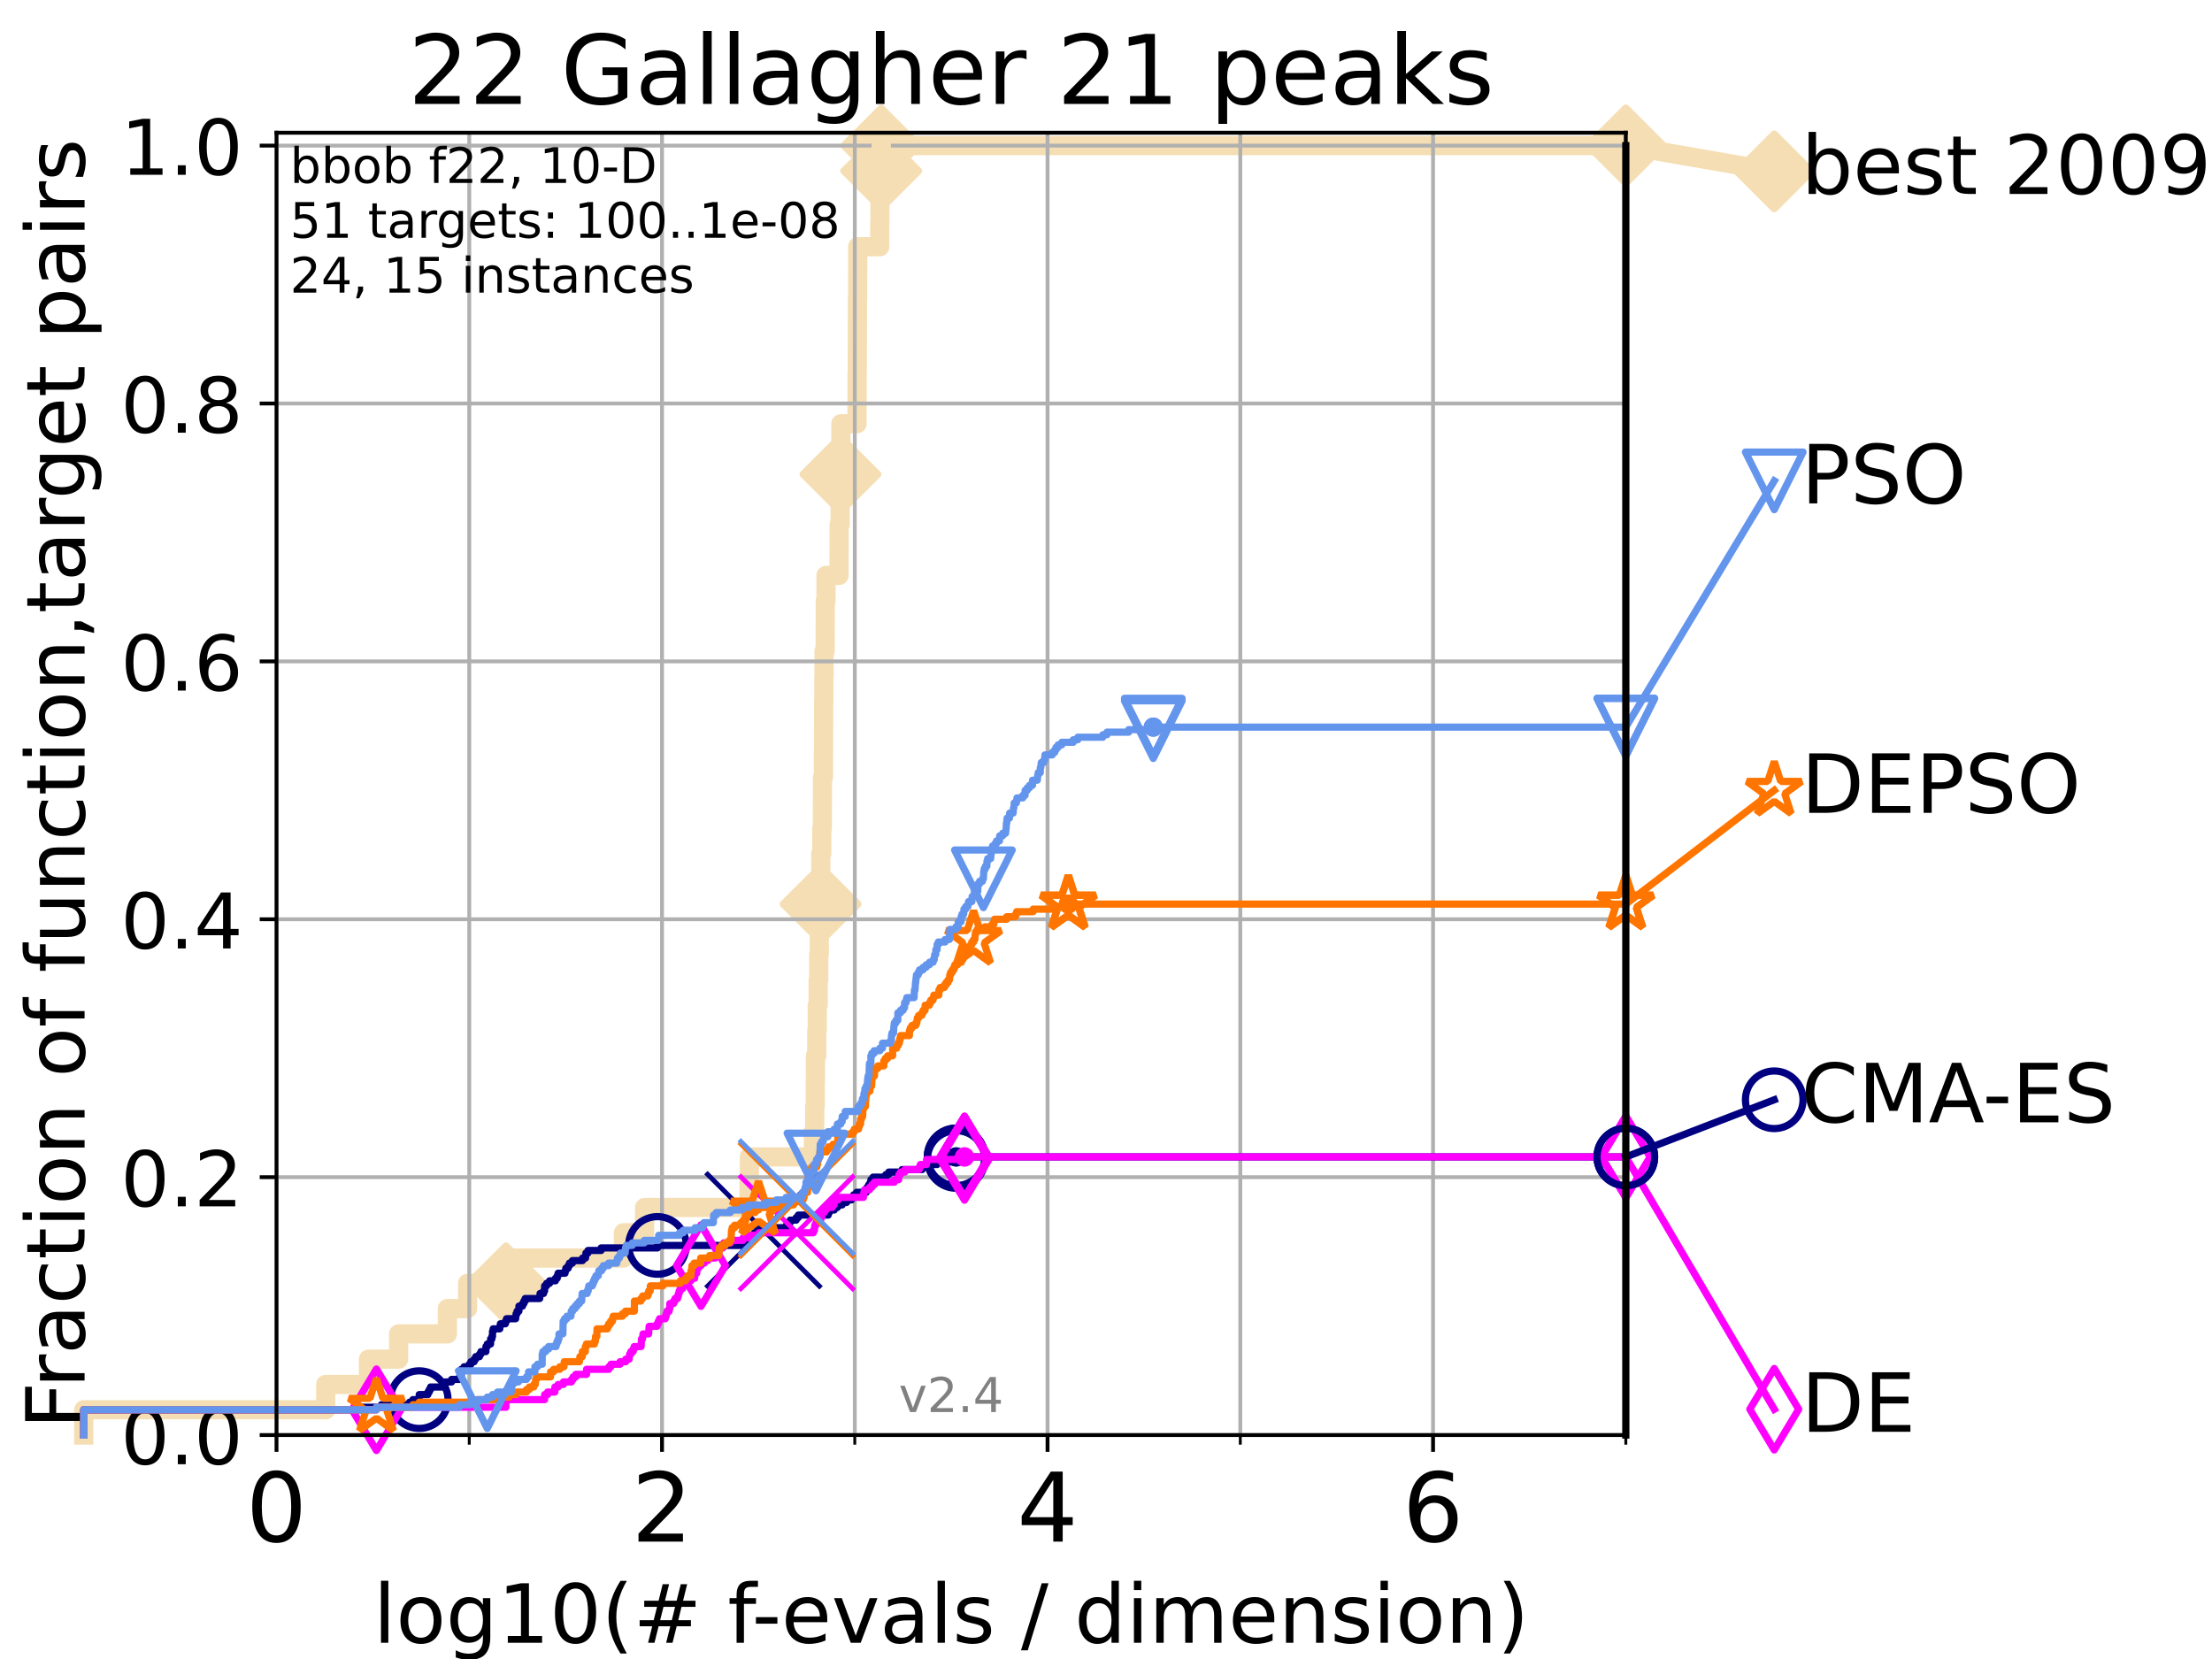 <?xml version="1.0" encoding="utf-8" standalone="no"?>
<!DOCTYPE svg PUBLIC "-//W3C//DTD SVG 1.1//EN"
  "http://www.w3.org/Graphics/SVG/1.1/DTD/svg11.dtd">
<!-- Created with matplotlib (https://matplotlib.org/) -->
<svg height="345.6pt" version="1.1" viewBox="0 0 460.8 345.6" width="460.8pt" xmlns="http://www.w3.org/2000/svg" xmlns:xlink="http://www.w3.org/1999/xlink">
 <defs>
  <style type="text/css">
*{stroke-linecap:butt;stroke-linejoin:round;}
  </style>
 </defs>
 <g id="figure_1">
  <g id="patch_1">
   <path d="M 0 345.6 
L 460.8 345.6 
L 460.8 0 
L 0 0 
z
" style="fill:#ffffff;"/>
  </g>
  <g id="axes_1">
   <g id="patch_2">
    <path d="M 57.6 298.944 
L 338.688 298.944 
L 338.688 27.648 
L 57.6 27.648 
z
" style="fill:#ffffff;"/>
   </g>
   <g id="line2d_1">
    <path d="M 17.445 298.944 
L 17.445 293.677 
L 67.851 293.677 
L 67.851 288.41 
L 76.759 288.41 
L 76.759 283.143 
L 83.037 283.143 
L 83.037 277.877 
L 93.197 277.877 
L 93.197 272.61 
L 97.403 272.61 
L 97.403 267.343 
L 105.398 267.343 
L 105.398 262.076 
L 129.881 262.076 
L 129.881 256.809 
L 134.279 256.809 
L 134.279 251.542 
L 156.04 251.542 
L 156.04 246.275 
L 156.108 246.275 
L 156.108 241.009 
L 169.443 241.009 
L 169.443 235.742 
L 169.724 235.742 
L 169.724 230.475 
L 169.831 230.475 
L 169.831 225.208 
L 169.878 225.208 
L 169.878 219.941 
L 170.155 219.941 
L 170.155 214.674 
L 170.248 214.674 
L 170.248 209.407 
L 170.433 209.407 
L 170.433 204.141 
L 170.559 204.141 
L 170.559 198.874 
L 170.671 198.874 
L 170.671 193.607 
L 170.873 193.607 
L 170.873 188.34 
L 170.952 188.34 
L 170.952 183.073 
L 170.991 183.073 
L 170.991 177.806 
L 171.196 177.806 
L 171.196 172.539 
L 171.31 172.539 
L 171.31 167.272 
L 171.335 167.272 
L 171.335 162.006 
L 171.534 162.006 
L 171.534 156.739 
L 171.56 156.739 
L 171.56 151.472 
L 171.578 151.472 
L 171.578 146.205 
L 171.62 146.205 
L 171.62 140.938 
L 171.656 140.938 
L 171.656 135.671 
L 171.891 135.671 
L 171.891 130.404 
L 171.921 130.404 
L 171.921 125.138 
L 172.066 125.138 
L 172.066 119.871 
L 174.789 119.871 
L 174.789 114.604 
L 174.808 114.604 
L 174.808 109.337 
L 175.007 109.337 
L 175.007 104.07 
L 175.059 104.07 
L 175.059 98.803 
L 175.082 98.803 
L 175.082 93.536 
L 175.175 93.536 
L 175.175 88.27 
L 178.534 88.27 
L 178.534 83.003 
L 178.548 83.003 
L 178.548 77.736 
L 178.578 77.736 
L 178.578 72.469 
L 178.597 72.469 
L 178.597 67.202 
L 178.624 67.202 
L 178.624 61.935 
L 178.668 61.935 
L 178.668 56.668 
L 178.68 56.668 
L 178.68 51.402 
L 183.266 51.402 
L 183.266 46.135 
L 183.31 46.135 
L 183.31 40.868 
L 183.341 40.868 
L 183.341 35.601 
L 183.573 35.601 
L 183.573 30.334 
L 338.688 30.334 
" style="fill:none;stroke:#f5deb3;stroke-linecap:square;stroke-width:4;"/>
   </g>
   <g id="line2d_2">
    <defs>
     <path d="M -0 7.778 
L 7.778 0 
L 0 -7.778 
L -7.778 -0 
z
" id="mb6e4eadd4c" style="stroke:#f5deb3;stroke-linejoin:miter;stroke-width:1.5;"/>
    </defs>
    <g>
     <use style="fill:#f5deb3;stroke:#f5deb3;stroke-linejoin:miter;stroke-width:1.5;" x="105.398" xlink:href="#mb6e4eadd4c" y="267.343"/>
     <use style="fill:#f5deb3;stroke:#f5deb3;stroke-linejoin:miter;stroke-width:1.5;" x="170.952" xlink:href="#mb6e4eadd4c" y="188.34"/>
     <use style="fill:#f5deb3;stroke:#f5deb3;stroke-linejoin:miter;stroke-width:1.5;" x="175.082" xlink:href="#mb6e4eadd4c" y="98.803"/>
     <use style="fill:#f5deb3;stroke:#f5deb3;stroke-linejoin:miter;stroke-width:1.5;" x="183.573" xlink:href="#mb6e4eadd4c" y="35.601"/>
     <use style="fill:#f5deb3;stroke:#f5deb3;stroke-linejoin:miter;stroke-width:1.5;" x="183.573" xlink:href="#mb6e4eadd4c" y="30.334"/>
     <use style="fill:#f5deb3;stroke:#f5deb3;stroke-linejoin:miter;stroke-width:1.5;" x="338.688" xlink:href="#mb6e4eadd4c" y="30.334"/>
    </g>
   </g>
   <g id="line2d_3">
    <path style="fill:none;stroke:#f5deb3;stroke-linecap:square;stroke-width:4;"/>
    <g/>
   </g>
   <g id="line2d_4">
    <path d="M 338.688 30.334 
L 369.608 35.706 
" style="fill:none;stroke:#f5deb3;stroke-linecap:square;stroke-width:4;"/>
    <g>
     <use style="fill:#f5deb3;stroke:#f5deb3;stroke-linejoin:miter;stroke-width:1.5;" x="338.688" xlink:href="#mb6e4eadd4c" y="30.334"/>
     <use style="fill:#f5deb3;stroke:#f5deb3;stroke-linejoin:miter;stroke-width:1.5;" x="369.608" xlink:href="#mb6e4eadd4c" y="35.706"/>
    </g>
   </g>
   <g id="matplotlib.axis_1">
    <g id="xtick_1">
     <g id="line2d_5">
      <path clip-path="url(#pf930833913)" d="M 57.6 298.944 
L 57.6 27.648 
" style="fill:none;stroke:#b0b0b0;stroke-linecap:square;stroke-width:0.8;"/>
     </g>
     <g id="line2d_6">
      <defs>
       <path d="M 0 0 
L 0 3.5 
" id="m2a0705754d" style="stroke:#000000;stroke-width:0.8;"/>
      </defs>
      <g>
       <use style="stroke:#000000;stroke-width:0.8;" x="57.6" xlink:href="#m2a0705754d" y="298.944"/>
      </g>
     </g>
     <g id="text_1">
      <!-- 0 -->
      <defs>
       <path d="M 31.781 66.406 
Q 24.172 66.406 20.328 58.906 
Q 16.5 51.422 16.5 36.375 
Q 16.5 21.391 20.328 13.891 
Q 24.172 6.391 31.781 6.391 
Q 39.453 6.391 43.281 13.891 
Q 47.125 21.391 47.125 36.375 
Q 47.125 51.422 43.281 58.906 
Q 39.453 66.406 31.781 66.406 
z
M 31.781 74.219 
Q 44.047 74.219 50.516 64.516 
Q 56.984 54.828 56.984 36.375 
Q 56.984 17.969 50.516 8.266 
Q 44.047 -1.422 31.781 -1.422 
Q 19.531 -1.422 13.062 8.266 
Q 6.594 17.969 6.594 36.375 
Q 6.594 54.828 13.062 64.516 
Q 19.531 74.219 31.781 74.219 
z
" id="DejaVuSans-48"/>
      </defs>
      <g transform="translate(51.237 321.141)scale(0.2 -0.2)">
       <use xlink:href="#DejaVuSans-48"/>
      </g>
     </g>
    </g>
    <g id="xtick_2">
     <g id="line2d_7">
      <path clip-path="url(#pf930833913)" d="M 137.911 298.944 
L 137.911 27.648 
" style="fill:none;stroke:#b0b0b0;stroke-linecap:square;stroke-width:0.8;"/>
     </g>
     <g id="line2d_8">
      <g>
       <use style="stroke:#000000;stroke-width:0.8;" x="137.911" xlink:href="#m2a0705754d" y="298.944"/>
      </g>
     </g>
     <g id="text_2">
      <!-- 2 -->
      <defs>
       <path d="M 19.188 8.297 
L 53.609 8.297 
L 53.609 0 
L 7.328 0 
L 7.328 8.297 
Q 12.938 14.109 22.625 23.891 
Q 32.328 33.688 34.812 36.531 
Q 39.547 41.844 41.422 45.531 
Q 43.312 49.219 43.312 52.781 
Q 43.312 58.594 39.234 62.25 
Q 35.156 65.922 28.609 65.922 
Q 23.969 65.922 18.812 64.312 
Q 13.672 62.703 7.812 59.422 
L 7.812 69.391 
Q 13.766 71.781 18.938 73 
Q 24.125 74.219 28.422 74.219 
Q 39.75 74.219 46.484 68.547 
Q 53.219 62.891 53.219 53.422 
Q 53.219 48.922 51.531 44.891 
Q 49.859 40.875 45.406 35.406 
Q 44.188 33.984 37.641 27.219 
Q 31.109 20.453 19.188 8.297 
z
" id="DejaVuSans-50"/>
      </defs>
      <g transform="translate(131.548 321.141)scale(0.2 -0.2)">
       <use xlink:href="#DejaVuSans-50"/>
      </g>
     </g>
    </g>
    <g id="xtick_3">
     <g id="line2d_9">
      <path clip-path="url(#pf930833913)" d="M 218.222 298.944 
L 218.222 27.648 
" style="fill:none;stroke:#b0b0b0;stroke-linecap:square;stroke-width:0.8;"/>
     </g>
     <g id="line2d_10">
      <g>
       <use style="stroke:#000000;stroke-width:0.8;" x="218.222" xlink:href="#m2a0705754d" y="298.944"/>
      </g>
     </g>
     <g id="text_3">
      <!-- 4 -->
      <defs>
       <path d="M 37.797 64.312 
L 12.891 25.391 
L 37.797 25.391 
z
M 35.203 72.906 
L 47.609 72.906 
L 47.609 25.391 
L 58.016 25.391 
L 58.016 17.188 
L 47.609 17.188 
L 47.609 0 
L 37.797 0 
L 37.797 17.188 
L 4.891 17.188 
L 4.891 26.703 
z
" id="DejaVuSans-52"/>
      </defs>
      <g transform="translate(211.859 321.141)scale(0.2 -0.2)">
       <use xlink:href="#DejaVuSans-52"/>
      </g>
     </g>
    </g>
    <g id="xtick_4">
     <g id="line2d_11">
      <path clip-path="url(#pf930833913)" d="M 298.533 298.944 
L 298.533 27.648 
" style="fill:none;stroke:#b0b0b0;stroke-linecap:square;stroke-width:0.8;"/>
     </g>
     <g id="line2d_12">
      <g>
       <use style="stroke:#000000;stroke-width:0.8;" x="298.533" xlink:href="#m2a0705754d" y="298.944"/>
      </g>
     </g>
     <g id="text_4">
      <!-- 6 -->
      <defs>
       <path d="M 33.016 40.375 
Q 26.375 40.375 22.484 35.828 
Q 18.609 31.297 18.609 23.391 
Q 18.609 15.531 22.484 10.953 
Q 26.375 6.391 33.016 6.391 
Q 39.656 6.391 43.531 10.953 
Q 47.406 15.531 47.406 23.391 
Q 47.406 31.297 43.531 35.828 
Q 39.656 40.375 33.016 40.375 
z
M 52.594 71.297 
L 52.594 62.312 
Q 48.875 64.062 45.094 64.984 
Q 41.312 65.922 37.594 65.922 
Q 27.828 65.922 22.672 59.328 
Q 17.531 52.734 16.797 39.406 
Q 19.672 43.656 24.016 45.922 
Q 28.375 48.188 33.594 48.188 
Q 44.578 48.188 50.953 41.516 
Q 57.328 34.859 57.328 23.391 
Q 57.328 12.156 50.688 5.359 
Q 44.047 -1.422 33.016 -1.422 
Q 20.359 -1.422 13.672 8.266 
Q 6.984 17.969 6.984 36.375 
Q 6.984 53.656 15.188 63.938 
Q 23.391 74.219 37.203 74.219 
Q 40.922 74.219 44.703 73.484 
Q 48.484 72.75 52.594 71.297 
z
" id="DejaVuSans-54"/>
      </defs>
      <g transform="translate(292.17 321.141)scale(0.2 -0.2)">
       <use xlink:href="#DejaVuSans-54"/>
      </g>
     </g>
    </g>
    <g id="xtick_5">
     <g id="line2d_13">
      <path clip-path="url(#pf930833913)" d="M 97.755 298.944 
L 97.755 27.648 
" style="fill:none;stroke:#b0b0b0;stroke-linecap:square;stroke-width:0.8;"/>
     </g>
     <g id="line2d_14">
      <defs>
       <path d="M 0 0 
L 0 2 
" id="m78c455590d" style="stroke:#000000;stroke-width:0.6;"/>
      </defs>
      <g>
       <use style="stroke:#000000;stroke-width:0.6;" x="97.755" xlink:href="#m78c455590d" y="298.944"/>
      </g>
     </g>
    </g>
    <g id="xtick_6">
     <g id="line2d_15">
      <path clip-path="url(#pf930833913)" d="M 178.066 298.944 
L 178.066 27.648 
" style="fill:none;stroke:#b0b0b0;stroke-linecap:square;stroke-width:0.8;"/>
     </g>
     <g id="line2d_16">
      <g>
       <use style="stroke:#000000;stroke-width:0.6;" x="178.066" xlink:href="#m78c455590d" y="298.944"/>
      </g>
     </g>
    </g>
    <g id="xtick_7">
     <g id="line2d_17">
      <path clip-path="url(#pf930833913)" d="M 258.377 298.944 
L 258.377 27.648 
" style="fill:none;stroke:#b0b0b0;stroke-linecap:square;stroke-width:0.8;"/>
     </g>
     <g id="line2d_18">
      <g>
       <use style="stroke:#000000;stroke-width:0.6;" x="258.377" xlink:href="#m78c455590d" y="298.944"/>
      </g>
     </g>
    </g>
    <g id="xtick_8">
     <g id="line2d_19">
      <path clip-path="url(#pf930833913)" d="M 338.688 298.944 
L 338.688 27.648 
" style="fill:none;stroke:#b0b0b0;stroke-linecap:square;stroke-width:0.8;"/>
     </g>
     <g id="line2d_20">
      <g>
       <use style="stroke:#000000;stroke-width:0.6;" x="338.688" xlink:href="#m78c455590d" y="298.944"/>
      </g>
     </g>
    </g>
    <g id="text_5">
     <!-- log10(# f-evals / dimension) -->
     <defs>
      <path d="M 9.422 75.984 
L 18.406 75.984 
L 18.406 0 
L 9.422 0 
z
" id="DejaVuSans-108"/>
      <path d="M 30.609 48.391 
Q 23.391 48.391 19.188 42.75 
Q 14.984 37.109 14.984 27.297 
Q 14.984 17.484 19.156 11.844 
Q 23.344 6.203 30.609 6.203 
Q 37.797 6.203 41.984 11.859 
Q 46.188 17.531 46.188 27.297 
Q 46.188 37.016 41.984 42.703 
Q 37.797 48.391 30.609 48.391 
z
M 30.609 56 
Q 42.328 56 49.016 48.375 
Q 55.719 40.766 55.719 27.297 
Q 55.719 13.875 49.016 6.219 
Q 42.328 -1.422 30.609 -1.422 
Q 18.844 -1.422 12.172 6.219 
Q 5.516 13.875 5.516 27.297 
Q 5.516 40.766 12.172 48.375 
Q 18.844 56 30.609 56 
z
" id="DejaVuSans-111"/>
      <path d="M 45.406 27.984 
Q 45.406 37.75 41.375 43.109 
Q 37.359 48.484 30.078 48.484 
Q 22.859 48.484 18.828 43.109 
Q 14.797 37.75 14.797 27.984 
Q 14.797 18.266 18.828 12.891 
Q 22.859 7.516 30.078 7.516 
Q 37.359 7.516 41.375 12.891 
Q 45.406 18.266 45.406 27.984 
z
M 54.391 6.781 
Q 54.391 -7.172 48.188 -13.984 
Q 42 -20.797 29.203 -20.797 
Q 24.469 -20.797 20.266 -20.094 
Q 16.062 -19.391 12.109 -17.922 
L 12.109 -9.188 
Q 16.062 -11.328 19.922 -12.344 
Q 23.781 -13.375 27.781 -13.375 
Q 36.625 -13.375 41.016 -8.766 
Q 45.406 -4.156 45.406 5.172 
L 45.406 9.625 
Q 42.625 4.781 38.281 2.391 
Q 33.938 0 27.875 0 
Q 17.828 0 11.672 7.656 
Q 5.516 15.328 5.516 27.984 
Q 5.516 40.672 11.672 48.328 
Q 17.828 56 27.875 56 
Q 33.938 56 38.281 53.609 
Q 42.625 51.219 45.406 46.391 
L 45.406 54.688 
L 54.391 54.688 
z
" id="DejaVuSans-103"/>
      <path d="M 12.406 8.297 
L 28.516 8.297 
L 28.516 63.922 
L 10.984 60.406 
L 10.984 69.391 
L 28.422 72.906 
L 38.281 72.906 
L 38.281 8.297 
L 54.391 8.297 
L 54.391 0 
L 12.406 0 
z
" id="DejaVuSans-49"/>
      <path d="M 31 75.875 
Q 24.469 64.656 21.281 53.656 
Q 18.109 42.672 18.109 31.391 
Q 18.109 20.125 21.312 9.062 
Q 24.516 -2 31 -13.188 
L 23.188 -13.188 
Q 15.875 -1.703 12.234 9.375 
Q 8.594 20.453 8.594 31.391 
Q 8.594 42.281 12.203 53.312 
Q 15.828 64.359 23.188 75.875 
z
" id="DejaVuSans-40"/>
      <path d="M 51.125 44 
L 36.922 44 
L 32.812 27.688 
L 47.125 27.688 
z
M 43.797 71.781 
L 38.719 51.516 
L 52.984 51.516 
L 58.109 71.781 
L 65.922 71.781 
L 60.891 51.516 
L 76.125 51.516 
L 76.125 44 
L 58.984 44 
L 54.984 27.688 
L 70.516 27.688 
L 70.516 20.219 
L 53.078 20.219 
L 48 0 
L 40.188 0 
L 45.219 20.219 
L 30.906 20.219 
L 25.875 0 
L 18.016 0 
L 23.094 20.219 
L 7.719 20.219 
L 7.719 27.688 
L 24.906 27.688 
L 29 44 
L 13.281 44 
L 13.281 51.516 
L 30.906 51.516 
L 35.891 71.781 
z
" id="DejaVuSans-35"/>
      <path id="DejaVuSans-32"/>
      <path d="M 37.109 75.984 
L 37.109 68.5 
L 28.516 68.5 
Q 23.688 68.5 21.797 66.547 
Q 19.922 64.594 19.922 59.516 
L 19.922 54.688 
L 34.719 54.688 
L 34.719 47.703 
L 19.922 47.703 
L 19.922 0 
L 10.891 0 
L 10.891 47.703 
L 2.297 47.703 
L 2.297 54.688 
L 10.891 54.688 
L 10.891 58.5 
Q 10.891 67.625 15.141 71.797 
Q 19.391 75.984 28.609 75.984 
z
" id="DejaVuSans-102"/>
      <path d="M 4.891 31.391 
L 31.203 31.391 
L 31.203 23.391 
L 4.891 23.391 
z
" id="DejaVuSans-45"/>
      <path d="M 56.203 29.594 
L 56.203 25.203 
L 14.891 25.203 
Q 15.484 15.922 20.484 11.062 
Q 25.484 6.203 34.422 6.203 
Q 39.594 6.203 44.453 7.469 
Q 49.312 8.734 54.109 11.281 
L 54.109 2.781 
Q 49.266 0.734 44.188 -0.344 
Q 39.109 -1.422 33.891 -1.422 
Q 20.797 -1.422 13.156 6.188 
Q 5.516 13.812 5.516 26.812 
Q 5.516 40.234 12.766 48.109 
Q 20.016 56 32.328 56 
Q 43.359 56 49.781 48.891 
Q 56.203 41.797 56.203 29.594 
z
M 47.219 32.234 
Q 47.125 39.594 43.094 43.984 
Q 39.062 48.391 32.422 48.391 
Q 24.906 48.391 20.391 44.141 
Q 15.875 39.891 15.188 32.172 
z
" id="DejaVuSans-101"/>
      <path d="M 2.984 54.688 
L 12.5 54.688 
L 29.594 8.797 
L 46.688 54.688 
L 56.203 54.688 
L 35.688 0 
L 23.484 0 
z
" id="DejaVuSans-118"/>
      <path d="M 34.281 27.484 
Q 23.391 27.484 19.188 25 
Q 14.984 22.516 14.984 16.5 
Q 14.984 11.719 18.141 8.906 
Q 21.297 6.109 26.703 6.109 
Q 34.188 6.109 38.703 11.406 
Q 43.219 16.703 43.219 25.484 
L 43.219 27.484 
z
M 52.203 31.203 
L 52.203 0 
L 43.219 0 
L 43.219 8.297 
Q 40.141 3.328 35.547 0.953 
Q 30.953 -1.422 24.312 -1.422 
Q 15.922 -1.422 10.953 3.297 
Q 6 8.016 6 15.922 
Q 6 25.141 12.172 29.828 
Q 18.359 34.516 30.609 34.516 
L 43.219 34.516 
L 43.219 35.406 
Q 43.219 41.609 39.141 45 
Q 35.062 48.391 27.688 48.391 
Q 23 48.391 18.547 47.266 
Q 14.109 46.141 10.016 43.891 
L 10.016 52.203 
Q 14.938 54.109 19.578 55.047 
Q 24.219 56 28.609 56 
Q 40.484 56 46.344 49.844 
Q 52.203 43.703 52.203 31.203 
z
" id="DejaVuSans-97"/>
      <path d="M 44.281 53.078 
L 44.281 44.578 
Q 40.484 46.531 36.375 47.5 
Q 32.281 48.484 27.875 48.484 
Q 21.188 48.484 17.844 46.438 
Q 14.5 44.391 14.5 40.281 
Q 14.5 37.156 16.891 35.375 
Q 19.281 33.594 26.516 31.984 
L 29.594 31.297 
Q 39.156 29.25 43.188 25.516 
Q 47.219 21.781 47.219 15.094 
Q 47.219 7.469 41.188 3.016 
Q 35.156 -1.422 24.609 -1.422 
Q 20.219 -1.422 15.453 -0.562 
Q 10.688 0.297 5.422 2 
L 5.422 11.281 
Q 10.406 8.688 15.234 7.391 
Q 20.062 6.109 24.812 6.109 
Q 31.156 6.109 34.562 8.281 
Q 37.984 10.453 37.984 14.406 
Q 37.984 18.062 35.516 20.016 
Q 33.062 21.969 24.703 23.781 
L 21.578 24.516 
Q 13.234 26.266 9.516 29.906 
Q 5.812 33.547 5.812 39.891 
Q 5.812 47.609 11.281 51.797 
Q 16.75 56 26.812 56 
Q 31.781 56 36.172 55.266 
Q 40.578 54.547 44.281 53.078 
z
" id="DejaVuSans-115"/>
      <path d="M 25.391 72.906 
L 33.688 72.906 
L 8.297 -9.281 
L 0 -9.281 
z
" id="DejaVuSans-47"/>
      <path d="M 45.406 46.391 
L 45.406 75.984 
L 54.391 75.984 
L 54.391 0 
L 45.406 0 
L 45.406 8.203 
Q 42.578 3.328 38.25 0.953 
Q 33.938 -1.422 27.875 -1.422 
Q 17.969 -1.422 11.734 6.484 
Q 5.516 14.406 5.516 27.297 
Q 5.516 40.188 11.734 48.094 
Q 17.969 56 27.875 56 
Q 33.938 56 38.25 53.625 
Q 42.578 51.266 45.406 46.391 
z
M 14.797 27.297 
Q 14.797 17.391 18.875 11.75 
Q 22.953 6.109 30.078 6.109 
Q 37.203 6.109 41.297 11.75 
Q 45.406 17.391 45.406 27.297 
Q 45.406 37.203 41.297 42.844 
Q 37.203 48.484 30.078 48.484 
Q 22.953 48.484 18.875 42.844 
Q 14.797 37.203 14.797 27.297 
z
" id="DejaVuSans-100"/>
      <path d="M 9.422 54.688 
L 18.406 54.688 
L 18.406 0 
L 9.422 0 
z
M 9.422 75.984 
L 18.406 75.984 
L 18.406 64.594 
L 9.422 64.594 
z
" id="DejaVuSans-105"/>
      <path d="M 52 44.188 
Q 55.375 50.25 60.062 53.125 
Q 64.75 56 71.094 56 
Q 79.641 56 84.281 50.016 
Q 88.922 44.047 88.922 33.016 
L 88.922 0 
L 79.891 0 
L 79.891 32.719 
Q 79.891 40.578 77.094 44.375 
Q 74.312 48.188 68.609 48.188 
Q 61.625 48.188 57.562 43.547 
Q 53.516 38.922 53.516 30.906 
L 53.516 0 
L 44.484 0 
L 44.484 32.719 
Q 44.484 40.625 41.703 44.406 
Q 38.922 48.188 33.109 48.188 
Q 26.219 48.188 22.156 43.531 
Q 18.109 38.875 18.109 30.906 
L 18.109 0 
L 9.078 0 
L 9.078 54.688 
L 18.109 54.688 
L 18.109 46.188 
Q 21.188 51.219 25.484 53.609 
Q 29.781 56 35.688 56 
Q 41.656 56 45.828 52.969 
Q 50 49.953 52 44.188 
z
" id="DejaVuSans-109"/>
      <path d="M 54.891 33.016 
L 54.891 0 
L 45.906 0 
L 45.906 32.719 
Q 45.906 40.484 42.875 44.328 
Q 39.844 48.188 33.797 48.188 
Q 26.516 48.188 22.312 43.547 
Q 18.109 38.922 18.109 30.906 
L 18.109 0 
L 9.078 0 
L 9.078 54.688 
L 18.109 54.688 
L 18.109 46.188 
Q 21.344 51.125 25.703 53.562 
Q 30.078 56 35.797 56 
Q 45.219 56 50.047 50.172 
Q 54.891 44.344 54.891 33.016 
z
" id="DejaVuSans-110"/>
      <path d="M 8.016 75.875 
L 15.828 75.875 
Q 23.141 64.359 26.781 53.312 
Q 30.422 42.281 30.422 31.391 
Q 30.422 20.453 26.781 9.375 
Q 23.141 -1.703 15.828 -13.188 
L 8.016 -13.188 
Q 14.5 -2 17.703 9.062 
Q 20.906 20.125 20.906 31.391 
Q 20.906 42.672 17.703 53.656 
Q 14.5 64.656 8.016 75.875 
z
" id="DejaVuSans-41"/>
     </defs>
     <g transform="translate(77.764 342.218)scale(0.17 -0.17)">
      <use xlink:href="#DejaVuSans-108"/>
      <use x="27.783" xlink:href="#DejaVuSans-111"/>
      <use x="88.965" xlink:href="#DejaVuSans-103"/>
      <use x="152.441" xlink:href="#DejaVuSans-49"/>
      <use x="216.064" xlink:href="#DejaVuSans-48"/>
      <use x="279.688" xlink:href="#DejaVuSans-40"/>
      <use x="318.701" xlink:href="#DejaVuSans-35"/>
      <use x="402.49" xlink:href="#DejaVuSans-32"/>
      <use x="434.277" xlink:href="#DejaVuSans-102"/>
      <use x="463.982" xlink:href="#DejaVuSans-45"/>
      <use x="500.066" xlink:href="#DejaVuSans-101"/>
      <use x="561.59" xlink:href="#DejaVuSans-118"/>
      <use x="620.77" xlink:href="#DejaVuSans-97"/>
      <use x="682.049" xlink:href="#DejaVuSans-108"/>
      <use x="709.832" xlink:href="#DejaVuSans-115"/>
      <use x="761.932" xlink:href="#DejaVuSans-32"/>
      <use x="793.719" xlink:href="#DejaVuSans-47"/>
      <use x="827.41" xlink:href="#DejaVuSans-32"/>
      <use x="859.197" xlink:href="#DejaVuSans-100"/>
      <use x="922.674" xlink:href="#DejaVuSans-105"/>
      <use x="950.457" xlink:href="#DejaVuSans-109"/>
      <use x="1047.869" xlink:href="#DejaVuSans-101"/>
      <use x="1109.393" xlink:href="#DejaVuSans-110"/>
      <use x="1172.771" xlink:href="#DejaVuSans-115"/>
      <use x="1224.871" xlink:href="#DejaVuSans-105"/>
      <use x="1252.654" xlink:href="#DejaVuSans-111"/>
      <use x="1313.836" xlink:href="#DejaVuSans-110"/>
      <use x="1377.215" xlink:href="#DejaVuSans-41"/>
     </g>
    </g>
   </g>
   <g id="matplotlib.axis_2">
    <g id="ytick_1">
     <g id="line2d_21">
      <path clip-path="url(#pf930833913)" d="M 57.6 298.944 
L 338.688 298.944 
" style="fill:none;stroke:#b0b0b0;stroke-linecap:square;stroke-width:0.8;"/>
     </g>
     <g id="line2d_22">
      <defs>
       <path d="M 0 0 
L -3.5 0 
" id="me97dd70d02" style="stroke:#000000;stroke-width:0.8;"/>
      </defs>
      <g>
       <use style="stroke:#000000;stroke-width:0.8;" x="57.6" xlink:href="#me97dd70d02" y="298.944"/>
      </g>
     </g>
     <g id="text_6">
      <!-- 0.0 -->
      <defs>
       <path d="M 10.688 12.406 
L 21 12.406 
L 21 0 
L 10.688 0 
z
" id="DejaVuSans-46"/>
      </defs>
      <g transform="translate(25.155 305.023)scale(0.16 -0.16)">
       <use xlink:href="#DejaVuSans-48"/>
       <use x="63.623" xlink:href="#DejaVuSans-46"/>
       <use x="95.41" xlink:href="#DejaVuSans-48"/>
      </g>
     </g>
    </g>
    <g id="ytick_2">
     <g id="line2d_23">
      <path clip-path="url(#pf930833913)" d="M 57.6 245.222 
L 338.688 245.222 
" style="fill:none;stroke:#b0b0b0;stroke-linecap:square;stroke-width:0.8;"/>
     </g>
     <g id="line2d_24">
      <g>
       <use style="stroke:#000000;stroke-width:0.8;" x="57.6" xlink:href="#me97dd70d02" y="245.222"/>
      </g>
     </g>
     <g id="text_7">
      <!-- 0.2 -->
      <g transform="translate(25.155 251.301)scale(0.16 -0.16)">
       <use xlink:href="#DejaVuSans-48"/>
       <use x="63.623" xlink:href="#DejaVuSans-46"/>
       <use x="95.41" xlink:href="#DejaVuSans-50"/>
      </g>
     </g>
    </g>
    <g id="ytick_3">
     <g id="line2d_25">
      <path clip-path="url(#pf930833913)" d="M 57.6 191.5 
L 338.688 191.5 
" style="fill:none;stroke:#b0b0b0;stroke-linecap:square;stroke-width:0.8;"/>
     </g>
     <g id="line2d_26">
      <g>
       <use style="stroke:#000000;stroke-width:0.8;" x="57.6" xlink:href="#me97dd70d02" y="191.5"/>
      </g>
     </g>
     <g id="text_8">
      <!-- 0.4 -->
      <g transform="translate(25.155 197.579)scale(0.16 -0.16)">
       <use xlink:href="#DejaVuSans-48"/>
       <use x="63.623" xlink:href="#DejaVuSans-46"/>
       <use x="95.41" xlink:href="#DejaVuSans-52"/>
      </g>
     </g>
    </g>
    <g id="ytick_4">
     <g id="line2d_27">
      <path clip-path="url(#pf930833913)" d="M 57.6 137.778 
L 338.688 137.778 
" style="fill:none;stroke:#b0b0b0;stroke-linecap:square;stroke-width:0.8;"/>
     </g>
     <g id="line2d_28">
      <g>
       <use style="stroke:#000000;stroke-width:0.8;" x="57.6" xlink:href="#me97dd70d02" y="137.778"/>
      </g>
     </g>
     <g id="text_9">
      <!-- 0.6 -->
      <g transform="translate(25.155 143.857)scale(0.16 -0.16)">
       <use xlink:href="#DejaVuSans-48"/>
       <use x="63.623" xlink:href="#DejaVuSans-46"/>
       <use x="95.41" xlink:href="#DejaVuSans-54"/>
      </g>
     </g>
    </g>
    <g id="ytick_5">
     <g id="line2d_29">
      <path clip-path="url(#pf930833913)" d="M 57.6 84.056 
L 338.688 84.056 
" style="fill:none;stroke:#b0b0b0;stroke-linecap:square;stroke-width:0.8;"/>
     </g>
     <g id="line2d_30">
      <g>
       <use style="stroke:#000000;stroke-width:0.8;" x="57.6" xlink:href="#me97dd70d02" y="84.056"/>
      </g>
     </g>
     <g id="text_10">
      <!-- 0.8 -->
      <defs>
       <path d="M 31.781 34.625 
Q 24.75 34.625 20.719 30.859 
Q 16.703 27.094 16.703 20.516 
Q 16.703 13.922 20.719 10.156 
Q 24.75 6.391 31.781 6.391 
Q 38.812 6.391 42.859 10.172 
Q 46.922 13.969 46.922 20.516 
Q 46.922 27.094 42.891 30.859 
Q 38.875 34.625 31.781 34.625 
z
M 21.922 38.812 
Q 15.578 40.375 12.031 44.719 
Q 8.5 49.078 8.5 55.328 
Q 8.5 64.062 14.719 69.141 
Q 20.953 74.219 31.781 74.219 
Q 42.672 74.219 48.875 69.141 
Q 55.078 64.062 55.078 55.328 
Q 55.078 49.078 51.531 44.719 
Q 48 40.375 41.703 38.812 
Q 48.828 37.156 52.797 32.312 
Q 56.781 27.484 56.781 20.516 
Q 56.781 9.906 50.312 4.234 
Q 43.844 -1.422 31.781 -1.422 
Q 19.734 -1.422 13.25 4.234 
Q 6.781 9.906 6.781 20.516 
Q 6.781 27.484 10.781 32.312 
Q 14.797 37.156 21.922 38.812 
z
M 18.312 54.391 
Q 18.312 48.734 21.844 45.562 
Q 25.391 42.391 31.781 42.391 
Q 38.141 42.391 41.719 45.562 
Q 45.312 48.734 45.312 54.391 
Q 45.312 60.062 41.719 63.234 
Q 38.141 66.406 31.781 66.406 
Q 25.391 66.406 21.844 63.234 
Q 18.312 60.062 18.312 54.391 
z
" id="DejaVuSans-56"/>
      </defs>
      <g transform="translate(25.155 90.135)scale(0.16 -0.16)">
       <use xlink:href="#DejaVuSans-48"/>
       <use x="63.623" xlink:href="#DejaVuSans-46"/>
       <use x="95.41" xlink:href="#DejaVuSans-56"/>
      </g>
     </g>
    </g>
    <g id="ytick_6">
     <g id="line2d_31">
      <path clip-path="url(#pf930833913)" d="M 57.6 30.334 
L 338.688 30.334 
" style="fill:none;stroke:#b0b0b0;stroke-linecap:square;stroke-width:0.8;"/>
     </g>
     <g id="line2d_32">
      <g>
       <use style="stroke:#000000;stroke-width:0.8;" x="57.6" xlink:href="#me97dd70d02" y="30.334"/>
      </g>
     </g>
     <g id="text_11">
      <!-- 1.0 -->
      <g transform="translate(25.155 36.413)scale(0.16 -0.16)">
       <use xlink:href="#DejaVuSans-49"/>
       <use x="63.623" xlink:href="#DejaVuSans-46"/>
       <use x="95.41" xlink:href="#DejaVuSans-48"/>
      </g>
     </g>
    </g>
    <g id="text_12">
     <!-- Fraction of function,target pairs -->
     <defs>
      <path d="M 9.812 72.906 
L 51.703 72.906 
L 51.703 64.594 
L 19.672 64.594 
L 19.672 43.109 
L 48.578 43.109 
L 48.578 34.812 
L 19.672 34.812 
L 19.672 0 
L 9.812 0 
z
" id="DejaVuSans-70"/>
      <path d="M 41.109 46.297 
Q 39.594 47.172 37.812 47.578 
Q 36.031 48 33.891 48 
Q 26.266 48 22.188 43.047 
Q 18.109 38.094 18.109 28.812 
L 18.109 0 
L 9.078 0 
L 9.078 54.688 
L 18.109 54.688 
L 18.109 46.188 
Q 20.953 51.172 25.484 53.578 
Q 30.031 56 36.531 56 
Q 37.453 56 38.578 55.875 
Q 39.703 55.766 41.062 55.516 
z
" id="DejaVuSans-114"/>
      <path d="M 48.781 52.594 
L 48.781 44.188 
Q 44.969 46.297 41.141 47.344 
Q 37.312 48.391 33.406 48.391 
Q 24.656 48.391 19.812 42.844 
Q 14.984 37.312 14.984 27.297 
Q 14.984 17.281 19.812 11.734 
Q 24.656 6.203 33.406 6.203 
Q 37.312 6.203 41.141 7.25 
Q 44.969 8.297 48.781 10.406 
L 48.781 2.094 
Q 45.016 0.344 40.984 -0.531 
Q 36.969 -1.422 32.422 -1.422 
Q 20.062 -1.422 12.781 6.344 
Q 5.516 14.109 5.516 27.297 
Q 5.516 40.672 12.859 48.328 
Q 20.219 56 33.016 56 
Q 37.156 56 41.109 55.141 
Q 45.062 54.297 48.781 52.594 
z
" id="DejaVuSans-99"/>
      <path d="M 18.312 70.219 
L 18.312 54.688 
L 36.812 54.688 
L 36.812 47.703 
L 18.312 47.703 
L 18.312 18.016 
Q 18.312 11.328 20.141 9.422 
Q 21.969 7.516 27.594 7.516 
L 36.812 7.516 
L 36.812 0 
L 27.594 0 
Q 17.188 0 13.234 3.875 
Q 9.281 7.766 9.281 18.016 
L 9.281 47.703 
L 2.688 47.703 
L 2.688 54.688 
L 9.281 54.688 
L 9.281 70.219 
z
" id="DejaVuSans-116"/>
      <path d="M 8.5 21.578 
L 8.5 54.688 
L 17.484 54.688 
L 17.484 21.922 
Q 17.484 14.156 20.5 10.266 
Q 23.531 6.391 29.594 6.391 
Q 36.859 6.391 41.078 11.031 
Q 45.312 15.672 45.312 23.688 
L 45.312 54.688 
L 54.297 54.688 
L 54.297 0 
L 45.312 0 
L 45.312 8.406 
Q 42.047 3.422 37.719 1 
Q 33.406 -1.422 27.688 -1.422 
Q 18.266 -1.422 13.375 4.438 
Q 8.5 10.297 8.5 21.578 
z
M 31.109 56 
z
" id="DejaVuSans-117"/>
      <path d="M 11.719 12.406 
L 22.016 12.406 
L 22.016 4 
L 14.016 -11.625 
L 7.719 -11.625 
L 11.719 4 
z
" id="DejaVuSans-44"/>
      <path d="M 18.109 8.203 
L 18.109 -20.797 
L 9.078 -20.797 
L 9.078 54.688 
L 18.109 54.688 
L 18.109 46.391 
Q 20.953 51.266 25.266 53.625 
Q 29.594 56 35.594 56 
Q 45.562 56 51.781 48.094 
Q 58.016 40.188 58.016 27.297 
Q 58.016 14.406 51.781 6.484 
Q 45.562 -1.422 35.594 -1.422 
Q 29.594 -1.422 25.266 0.953 
Q 20.953 3.328 18.109 8.203 
z
M 48.688 27.297 
Q 48.688 37.203 44.609 42.844 
Q 40.531 48.484 33.406 48.484 
Q 26.266 48.484 22.188 42.844 
Q 18.109 37.203 18.109 27.297 
Q 18.109 17.391 22.188 11.75 
Q 26.266 6.109 33.406 6.109 
Q 40.531 6.109 44.609 11.75 
Q 48.688 17.391 48.688 27.297 
z
" id="DejaVuSans-112"/>
     </defs>
     <g transform="translate(17.62 297.681)rotate(-90)scale(0.17 -0.17)">
      <use xlink:href="#DejaVuSans-70"/>
      <use x="50.27" xlink:href="#DejaVuSans-114"/>
      <use x="91.383" xlink:href="#DejaVuSans-97"/>
      <use x="152.662" xlink:href="#DejaVuSans-99"/>
      <use x="207.643" xlink:href="#DejaVuSans-116"/>
      <use x="246.852" xlink:href="#DejaVuSans-105"/>
      <use x="274.635" xlink:href="#DejaVuSans-111"/>
      <use x="335.816" xlink:href="#DejaVuSans-110"/>
      <use x="399.195" xlink:href="#DejaVuSans-32"/>
      <use x="430.982" xlink:href="#DejaVuSans-111"/>
      <use x="492.164" xlink:href="#DejaVuSans-102"/>
      <use x="527.369" xlink:href="#DejaVuSans-32"/>
      <use x="559.156" xlink:href="#DejaVuSans-102"/>
      <use x="594.361" xlink:href="#DejaVuSans-117"/>
      <use x="657.74" xlink:href="#DejaVuSans-110"/>
      <use x="721.119" xlink:href="#DejaVuSans-99"/>
      <use x="776.1" xlink:href="#DejaVuSans-116"/>
      <use x="815.309" xlink:href="#DejaVuSans-105"/>
      <use x="843.092" xlink:href="#DejaVuSans-111"/>
      <use x="904.273" xlink:href="#DejaVuSans-110"/>
      <use x="967.652" xlink:href="#DejaVuSans-44"/>
      <use x="999.439" xlink:href="#DejaVuSans-116"/>
      <use x="1038.648" xlink:href="#DejaVuSans-97"/>
      <use x="1099.928" xlink:href="#DejaVuSans-114"/>
      <use x="1139.291" xlink:href="#DejaVuSans-103"/>
      <use x="1202.768" xlink:href="#DejaVuSans-101"/>
      <use x="1264.291" xlink:href="#DejaVuSans-116"/>
      <use x="1303.5" xlink:href="#DejaVuSans-32"/>
      <use x="1335.287" xlink:href="#DejaVuSans-112"/>
      <use x="1398.764" xlink:href="#DejaVuSans-97"/>
      <use x="1460.043" xlink:href="#DejaVuSans-105"/>
      <use x="1487.826" xlink:href="#DejaVuSans-114"/>
      <use x="1528.939" xlink:href="#DejaVuSans-115"/>
     </g>
    </g>
   </g>
   <g id="line2d_33">
    <defs>
     <path d="M 0 1.5 
C 0.398 1.5 0.779 1.342 1.061 1.061 
C 1.342 0.779 1.5 0.398 1.5 0 
C 1.5 -0.398 1.342 -0.779 1.061 -1.061 
C 0.779 -1.342 0.398 -1.5 0 -1.5 
C -0.398 -1.5 -0.779 -1.342 -1.061 -1.061 
C -1.342 -0.779 -1.5 -0.398 -1.5 0 
C -1.5 0.398 -1.342 0.779 -1.061 1.061 
C -0.779 1.342 -0.398 1.5 0 1.5 
z
" id="madb38e90ad" style="stroke:#f5deb3;"/>
    </defs>
    <g>
     <use style="fill:#f5deb3;stroke:#f5deb3;" x="183.573" xlink:href="#madb38e90ad" y="30.334"/>
     <use style="fill:#f5deb3;stroke:#f5deb3;" x="183.573" xlink:href="#madb38e90ad" y="30.334"/>
    </g>
   </g>
   <g id="line2d_34">
    <defs>
     <path d="M 0 1.5 
C 0.398 1.5 0.779 1.342 1.061 1.061 
C 1.342 0.779 1.5 0.398 1.5 0 
C 1.5 -0.398 1.342 -0.779 1.061 -1.061 
C 0.779 -1.342 0.398 -1.5 0 -1.5 
C -0.398 -1.5 -0.779 -1.342 -1.061 -1.061 
C -1.342 -0.779 -1.5 -0.398 -1.5 0 
C -1.5 0.398 -1.342 0.779 -1.061 1.061 
C -0.779 1.342 -0.398 1.5 0 1.5 
z
" id="me1a5403b2b" style="stroke:#000080;"/>
    </defs>
    <g>
     <use style="fill:#000080;stroke:#000080;" x="199.182" xlink:href="#me1a5403b2b" y="241.009"/>
     <use style="fill:#000080;stroke:#000080;" x="199.182" xlink:href="#me1a5403b2b" y="241.009"/>
    </g>
   </g>
   <g id="line2d_35">
    <path d="M 17.445 298.944 
L 17.445 293.677 
L 75.556 293.677 
L 75.556 293.15 
L 79.447 293.15 
L 79.447 292.624 
L 85.315 292.624 
L 85.315 292.097 
L 86.013 292.097 
L 86.013 291.57 
L 87.33 291.57 
L 87.33 290.517 
L 89.135 290.517 
L 89.135 289.99 
L 89.419 289.99 
L 89.419 289.464 
L 89.698 289.464 
L 89.698 288.937 
L 92.267 288.937 
L 92.267 288.41 
L 92.738 288.41 
L 92.738 287.884 
L 94.081 287.884 
L 94.081 287.357 
L 95.723 287.357 
L 95.723 286.83 
L 95.918 286.83 
L 95.918 286.304 
L 96.111 286.304 
L 96.111 285.25 
L 96.676 285.25 
L 96.676 284.723 
L 97.755 284.723 
L 97.755 284.197 
L 98.101 284.197 
L 98.101 283.67 
L 98.772 283.67 
L 98.772 283.143 
L 99.098 283.143 
L 99.098 282.617 
L 99.887 282.617 
L 99.887 282.09 
L 100.193 282.09 
L 100.193 281.563 
L 101.223 281.563 
L 101.223 280.51 
L 101.507 280.51 
L 101.507 279.983 
L 102.196 279.983 
L 102.196 278.93 
L 102.465 278.93 
L 102.465 278.403 
L 102.597 278.403 
L 102.597 277.35 
L 102.729 277.35 
L 102.729 276.823 
L 104.115 276.823 
L 104.115 276.296 
L 104.235 276.296 
L 104.235 275.77 
L 105.285 275.77 
L 105.285 275.243 
L 105.51 275.243 
L 105.51 274.716 
L 107.415 274.716 
L 107.515 273.663 
L 107.713 273.663 
L 107.713 273.136 
L 108.103 273.136 
L 108.103 272.083 
L 108.857 272.083 
L 108.857 271.556 
L 109.132 271.556 
L 109.132 271.03 
L 109.402 271.03 
L 109.402 270.503 
L 112.432 270.503 
L 112.507 269.45 
L 113.24 269.45 
L 113.24 268.923 
L 113.454 268.923 
L 113.454 267.87 
L 113.874 267.87 
L 113.874 267.343 
L 114.486 267.343 
L 114.486 266.816 
L 115.711 266.816 
L 115.711 266.289 
L 116.081 266.289 
L 116.081 265.763 
L 116.263 265.763 
L 116.263 265.236 
L 117.71 265.236 
L 117.71 264.709 
L 117.876 264.709 
L 117.876 264.183 
L 118.364 264.183 
L 118.364 263.656 
L 118.629 263.656 
L 118.629 263.129 
L 119.25 263.129 
L 119.25 262.603 
L 121.355 262.603 
L 121.355 262.076 
L 121.975 262.076 
L 122.062 261.023 
L 122.489 261.023 
L 122.489 260.496 
L 125.22 260.496 
L 125.22 259.969 
L 136.961 259.969 
L 136.961 259.443 
L 154.867 259.443 
L 154.867 258.916 
L 155.213 258.916 
L 155.213 258.389 
L 156.059 258.389 
L 156.059 257.862 
L 157.105 257.862 
L 157.168 256.809 
L 157.715 256.809 
L 157.715 256.282 
L 159.892 256.282 
L 159.892 255.756 
L 163.836 255.756 
L 163.836 255.229 
L 164.11 255.229 
L 164.11 254.702 
L 164.604 254.702 
L 164.604 254.176 
L 165.863 254.176 
L 165.863 253.649 
L 166.296 253.649 
L 166.296 253.122 
L 172.533 253.122 
L 172.533 252.596 
L 172.763 252.596 
L 172.763 252.069 
L 173.787 252.069 
L 173.787 251.542 
L 174.447 251.542 
L 174.447 251.016 
L 175.428 251.016 
L 175.428 250.489 
L 176.366 250.489 
L 176.366 249.962 
L 177.38 249.962 
L 177.38 249.436 
L 177.831 249.436 
L 177.831 248.909 
L 178.439 248.909 
L 178.439 248.382 
L 180.473 248.382 
L 180.473 247.855 
L 180.631 247.855 
L 180.631 247.329 
L 180.973 247.329 
L 180.973 246.802 
L 181.284 246.802 
L 181.284 246.275 
L 181.429 246.275 
L 181.429 245.749 
L 181.87 245.749 
L 181.87 245.222 
L 184.528 245.222 
L 184.528 244.695 
L 185.138 244.695 
L 185.138 244.169 
L 187.932 244.169 
L 187.932 243.642 
L 192.096 243.642 
L 192.096 243.115 
L 193.552 243.115 
L 193.552 242.589 
L 195.209 242.589 
L 195.209 242.062 
L 198.435 242.062 
L 198.435 241.535 
L 199.182 241.535 
L 199.182 241.009 
L 338.688 241.009 
L 338.688 241.009 
" style="fill:none;stroke:#000080;stroke-linecap:square;stroke-width:1.5;"/>
   </g>
   <g id="line2d_36">
    <defs>
     <path d="M 0 6 
C 1.591 6 3.117 5.368 4.243 4.243 
C 5.368 3.117 6 1.591 6 0 
C 6 -1.591 5.368 -3.117 4.243 -4.243 
C 3.117 -5.368 1.591 -6 0 -6 
C -1.591 -6 -3.117 -5.368 -4.243 -4.243 
C -5.368 -3.117 -6 -1.591 -6 0 
C -6 1.591 -5.368 3.117 -4.243 4.243 
C -3.117 5.368 -1.591 6 0 6 
z
" id="m3f6cb7bfd5" style="stroke:#000080;stroke-width:1.5;"/>
    </defs>
    <g>
     <use style="fill-opacity:0;stroke:#000080;stroke-width:1.5;" x="87.33" xlink:href="#m3f6cb7bfd5" y="291.57"/>
     <use style="fill-opacity:0;stroke:#000080;stroke-width:1.5;" x="136.961" xlink:href="#m3f6cb7bfd5" y="259.443"/>
     <use style="fill-opacity:0;stroke:#000080;stroke-width:1.5;" x="199.182" xlink:href="#m3f6cb7bfd5" y="241.535"/>
     <use style="fill-opacity:0;stroke:#000080;stroke-width:1.5;" x="199.182" xlink:href="#m3f6cb7bfd5" y="241.009"/>
     <use style="fill-opacity:0;stroke:#000080;stroke-width:1.5;" x="199.182" xlink:href="#m3f6cb7bfd5" y="241.009"/>
     <use style="fill-opacity:0;stroke:#000080;stroke-width:1.5;" x="338.688" xlink:href="#m3f6cb7bfd5" y="241.009"/>
    </g>
   </g>
   <g id="line2d_37">
    <path style="fill:none;stroke:#000080;stroke-linecap:square;stroke-width:1.5;"/>
    <g/>
   </g>
   <g id="line2d_38">
    <path clip-path="url(#pf930833913)" d="M 159.046 256.282 
" style="fill:none;stroke:#000080;stroke-linecap:square;stroke-width:1.5;"/>
    <defs>
     <path d="M -12 12 
L 12 -12 
M -12 -12 
L 12 12 
" id="me9bc2e94f0" style="stroke:#000080;"/>
    </defs>
    <g clip-path="url(#pf930833913)">
     <use style="fill:#000080;stroke:#000080;" x="159.046" xlink:href="#me9bc2e94f0" y="256.282"/>
    </g>
   </g>
   <g id="line2d_39">
    <defs>
     <path d="M 0 1.5 
C 0.398 1.5 0.779 1.342 1.061 1.061 
C 1.342 0.779 1.5 0.398 1.5 0 
C 1.5 -0.398 1.342 -0.779 1.061 -1.061 
C 0.779 -1.342 0.398 -1.5 0 -1.5 
C -0.398 -1.5 -0.779 -1.342 -1.061 -1.061 
C -1.342 -0.779 -1.5 -0.398 -1.5 0 
C -1.5 0.398 -1.342 0.779 -1.061 1.061 
C -0.779 1.342 -0.398 1.5 0 1.5 
z
" id="m1407b4ddbc" style="stroke:#ff00ff;"/>
    </defs>
    <g>
     <use style="fill:#ff00ff;stroke:#ff00ff;" x="200.925" xlink:href="#m1407b4ddbc" y="241.009"/>
     <use style="fill:#ff00ff;stroke:#ff00ff;" x="200.925" xlink:href="#m1407b4ddbc" y="241.009"/>
    </g>
   </g>
   <g id="line2d_40">
    <path d="M 17.445 298.944 
L 17.445 293.677 
L 78.421 293.677 
L 78.421 293.15 
L 105.398 293.15 
L 105.398 291.57 
L 113.454 291.57 
L 113.454 290.517 
L 114.08 290.517 
L 114.08 289.99 
L 115.586 289.99 
L 115.586 288.937 
L 116.263 288.937 
L 116.263 288.41 
L 117.373 288.41 
L 117.373 287.884 
L 119.046 287.884 
L 119.046 287.357 
L 119.402 287.357 
L 119.402 286.83 
L 119.948 286.83 
L 119.948 286.304 
L 122.191 286.304 
L 122.191 285.25 
L 126.839 285.25 
L 126.839 284.723 
L 127.262 284.723 
L 127.262 284.197 
L 129.176 284.197 
L 129.176 283.67 
L 130.345 283.67 
L 130.345 283.143 
L 131.056 283.143 
L 131.16 282.09 
L 131.414 282.09 
L 131.414 281.563 
L 131.889 281.563 
L 131.889 281.037 
L 132.109 281.037 
L 132.109 280.51 
L 133.555 280.51 
L 133.623 278.93 
L 133.844 278.93 
L 133.954 277.877 
L 135.118 277.877 
L 135.22 276.296 
L 136.887 276.296 
L 136.887 275.77 
L 137.144 275.77 
L 137.144 275.243 
L 137.38 275.243 
L 137.38 274.716 
L 138.595 274.716 
L 138.595 274.19 
L 138.778 274.19 
L 138.778 273.663 
L 138.943 273.663 
L 138.943 273.136 
L 139.398 273.136 
L 139.398 272.61 
L 139.525 272.61 
L 139.525 271.556 
L 140.318 271.556 
L 140.318 271.03 
L 140.619 271.03 
L 140.619 270.503 
L 141.148 270.503 
L 141.148 269.976 
L 141.321 269.976 
L 141.321 269.45 
L 141.478 269.45 
L 141.478 268.923 
L 141.704 268.923 
L 141.704 268.396 
L 142.23 268.396 
L 142.284 267.343 
L 143.388 267.343 
L 143.388 266.816 
L 143.928 266.816 
L 143.928 266.289 
L 144.712 266.289 
L 144.783 265.236 
L 145.132 265.236 
L 145.213 264.183 
L 145.509 264.183 
L 145.509 263.656 
L 146.031 263.656 
L 146.031 263.129 
L 146.707 263.129 
L 146.707 262.603 
L 147.47 262.603 
L 147.47 262.076 
L 148.966 262.076 
L 148.966 261.549 
L 149.405 261.549 
L 149.459 260.496 
L 149.876 260.496 
L 149.876 259.969 
L 150.599 259.969 
L 150.599 259.443 
L 150.766 259.443 
L 150.766 258.916 
L 152.192 258.916 
L 152.192 258.389 
L 154.781 258.389 
L 154.781 257.862 
L 156.126 257.862 
L 156.126 257.336 
L 158.119 257.336 
L 158.119 256.809 
L 169.438 256.809 
L 169.438 256.282 
L 169.665 256.282 
L 169.741 255.229 
L 169.967 255.229 
L 169.967 254.702 
L 170.387 254.702 
L 170.387 254.176 
L 170.967 254.176 
L 170.967 253.649 
L 171.16 253.649 
L 171.16 252.596 
L 171.693 252.596 
L 171.693 252.069 
L 172.069 252.069 
L 172.069 251.542 
L 173.351 251.542 
L 173.351 251.016 
L 173.747 251.016 
L 173.827 249.962 
L 174.576 249.962 
L 174.576 249.436 
L 179.869 249.436 
L 179.962 248.382 
L 180.068 248.382 
L 180.068 247.855 
L 181.148 247.855 
L 181.148 247.329 
L 181.631 247.329 
L 181.631 246.802 
L 182.14 246.802 
L 182.14 246.275 
L 186.306 246.275 
L 186.306 245.749 
L 187.202 245.749 
L 187.257 244.695 
L 187.593 244.695 
L 187.593 244.169 
L 188.496 244.169 
L 188.496 243.642 
L 191.499 243.642 
L 191.499 243.115 
L 191.725 243.115 
L 191.725 242.589 
L 193.017 242.589 
L 193.017 241.535 
L 200.925 241.535 
L 200.925 241.009 
L 338.688 241.009 
L 338.688 241.009 
" style="fill:none;stroke:#ff00ff;stroke-linecap:square;stroke-width:1.5;"/>
   </g>
   <g id="line2d_41">
    <defs>
     <path d="M -0 8.485 
L 5.091 0 
L 0 -8.485 
L -5.091 -0 
z
" id="mbbb604294c" style="stroke:#ff00ff;stroke-linejoin:miter;stroke-width:1.5;"/>
    </defs>
    <g>
     <use style="fill-opacity:0;stroke:#ff00ff;stroke-linejoin:miter;stroke-width:1.5;" x="78.421" xlink:href="#mbbb604294c" y="293.677"/>
     <use style="fill-opacity:0;stroke:#ff00ff;stroke-linejoin:miter;stroke-width:1.5;" x="146.031" xlink:href="#mbbb604294c" y="263.656"/>
     <use style="fill-opacity:0;stroke:#ff00ff;stroke-linejoin:miter;stroke-width:1.5;" x="200.925" xlink:href="#mbbb604294c" y="241.535"/>
     <use style="fill-opacity:0;stroke:#ff00ff;stroke-linejoin:miter;stroke-width:1.5;" x="200.925" xlink:href="#mbbb604294c" y="241.009"/>
     <use style="fill-opacity:0;stroke:#ff00ff;stroke-linejoin:miter;stroke-width:1.5;" x="200.925" xlink:href="#mbbb604294c" y="241.009"/>
     <use style="fill-opacity:0;stroke:#ff00ff;stroke-linejoin:miter;stroke-width:1.5;" x="338.688" xlink:href="#mbbb604294c" y="241.009"/>
    </g>
   </g>
   <g id="line2d_42">
    <path style="fill:none;stroke:#ff00ff;stroke-linecap:square;stroke-width:1.5;"/>
    <g/>
   </g>
   <g id="line2d_43">
    <path clip-path="url(#pf930833913)" d="M 165.978 256.809 
" style="fill:none;stroke:#ff00ff;stroke-linecap:square;stroke-width:1.5;"/>
    <defs>
     <path d="M -12 12 
L 12 -12 
M -12 -12 
L 12 12 
" id="mc84d2b1288" style="stroke:#ff00ff;"/>
    </defs>
    <g clip-path="url(#pf930833913)">
     <use style="fill:#ff00ff;stroke:#ff00ff;" x="165.978" xlink:href="#mc84d2b1288" y="256.809"/>
    </g>
   </g>
   <g id="line2d_44">
    <defs>
     <path d="M 0 1.5 
C 0.398 1.5 0.779 1.342 1.061 1.061 
C 1.342 0.779 1.5 0.398 1.5 0 
C 1.5 -0.398 1.342 -0.779 1.061 -1.061 
C 0.779 -1.342 0.398 -1.5 0 -1.5 
C -0.398 -1.5 -0.779 -1.342 -1.061 -1.061 
C -1.342 -0.779 -1.5 -0.398 -1.5 0 
C -1.5 0.398 -1.342 0.779 -1.061 1.061 
C -0.779 1.342 -0.398 1.5 0 1.5 
z
" id="me538a8761b" style="stroke:#ff7500;"/>
    </defs>
    <g>
     <use style="fill:#ff7500;stroke:#ff7500;" x="222.549" xlink:href="#me538a8761b" y="188.34"/>
     <use style="fill:#ff7500;stroke:#ff7500;" x="222.549" xlink:href="#me538a8761b" y="188.34"/>
    </g>
   </g>
   <g id="line2d_45">
    <path d="M 17.445 298.944 
L 17.445 293.677 
L 78.421 293.677 
L 78.421 293.15 
L 86.013 293.15 
L 86.013 292.624 
L 87.33 292.624 
L 87.33 292.097 
L 99.258 292.097 
L 99.258 291.57 
L 104.115 291.57 
L 104.115 291.044 
L 106.061 291.044 
L 106.061 290.517 
L 107.515 290.517 
L 107.515 289.99 
L 109.668 289.99 
L 109.668 289.464 
L 110.274 289.464 
L 110.274 288.937 
L 111.186 288.937 
L 111.186 288.41 
L 111.506 288.41 
L 111.585 287.357 
L 111.742 287.357 
L 111.742 286.83 
L 114.685 286.83 
L 114.685 285.777 
L 115.333 285.777 
L 115.333 285.25 
L 116.621 285.25 
L 116.621 284.723 
L 117.486 284.723 
L 117.542 283.67 
L 120.713 283.67 
L 120.806 282.617 
L 121.31 282.617 
L 121.31 281.563 
L 121.931 281.563 
L 121.931 280.51 
L 122.148 280.51 
L 122.148 279.983 
L 123.83 279.983 
L 123.83 279.457 
L 124.024 279.457 
L 124.063 278.403 
L 124.331 278.403 
L 124.369 276.823 
L 126.54 276.823 
L 126.54 276.296 
L 126.806 276.296 
L 126.806 275.77 
L 127.197 275.77 
L 127.197 275.243 
L 127.58 275.243 
L 127.58 274.716 
L 127.737 274.716 
L 127.737 274.19 
L 129.658 274.19 
L 129.658 273.663 
L 130.291 273.663 
L 130.291 273.136 
L 132.158 273.136 
L 132.158 271.03 
L 133.511 271.03 
L 133.511 270.503 
L 133.888 270.503 
L 133.888 269.976 
L 134.932 269.976 
L 134.932 269.45 
L 135.138 269.45 
L 135.138 268.923 
L 135.442 268.923 
L 135.482 267.87 
L 138.119 267.87 
L 138.119 267.343 
L 141.732 267.343 
L 141.732 266.816 
L 142.818 266.816 
L 142.818 266.289 
L 143.209 266.289 
L 143.209 265.763 
L 143.965 265.763 
L 143.965 264.709 
L 144.087 264.709 
L 144.148 263.656 
L 144.594 263.656 
L 144.594 263.129 
L 145.965 263.129 
L 145.965 262.076 
L 147.819 262.076 
L 147.819 261.549 
L 149.753 261.549 
L 149.824 259.969 
L 150.267 259.969 
L 150.267 259.443 
L 151.097 259.443 
L 151.097 258.916 
L 151.905 258.916 
L 151.905 258.389 
L 152.284 258.389 
L 152.383 256.282 
L 152.519 256.282 
L 152.519 255.756 
L 153.025 255.756 
L 153.025 255.229 
L 154.338 255.229 
L 154.338 254.702 
L 154.834 254.702 
L 154.834 254.176 
L 155.271 254.176 
L 155.271 253.122 
L 155.954 253.122 
L 155.954 252.596 
L 157.295 252.596 
L 157.295 252.069 
L 158.009 252.069 
L 158.009 251.542 
L 162.716 251.542 
L 162.716 251.016 
L 165.303 251.016 
L 165.303 250.489 
L 165.771 250.489 
L 165.771 249.962 
L 167.32 249.962 
L 167.32 249.436 
L 167.51 249.436 
L 167.513 248.382 
L 168.236 248.382 
L 168.321 244.695 
L 168.419 244.695 
L 168.482 243.642 
L 169.111 243.642 
L 169.111 243.115 
L 170.16 243.115 
L 170.16 242.589 
L 170.324 242.589 
L 170.351 241.535 
L 170.543 241.535 
L 170.543 241.009 
L 170.786 241.009 
L 170.786 239.955 
L 172.194 239.955 
L 172.194 239.428 
L 172.604 239.428 
L 172.604 238.902 
L 173.522 238.902 
L 173.522 238.375 
L 174.527 238.375 
L 174.533 236.795 
L 175.115 236.795 
L 175.115 236.268 
L 177.662 236.268 
L 177.662 235.742 
L 177.963 235.742 
L 177.963 235.215 
L 178.849 235.215 
L 178.849 234.688 
L 179.005 234.688 
L 179.005 234.162 
L 179.276 234.162 
L 179.277 233.108 
L 179.478 233.108 
L 179.478 232.582 
L 179.703 232.582 
L 179.785 231.001 
L 179.922 231.001 
L 179.922 230.475 
L 180.282 230.475 
L 180.39 228.368 
L 180.454 228.368 
L 180.454 227.841 
L 180.635 227.841 
L 180.635 227.315 
L 181.205 227.315 
L 181.217 226.261 
L 181.578 226.261 
L 181.657 224.681 
L 181.692 224.681 
L 181.692 224.155 
L 182.151 224.155 
L 182.243 222.575 
L 182.859 222.575 
L 182.859 222.048 
L 184.116 222.048 
L 184.116 220.994 
L 184.425 220.994 
L 184.425 220.468 
L 184.915 220.468 
L 184.915 219.941 
L 185.954 219.941 
L 185.954 218.361 
L 186.795 218.361 
L 186.795 217.834 
L 187.077 217.834 
L 187.077 217.308 
L 187.352 217.308 
L 187.352 216.781 
L 187.464 216.781 
L 187.464 216.254 
L 187.611 216.254 
L 187.611 215.728 
L 189.451 215.728 
L 189.451 214.674 
L 189.623 214.674 
L 189.623 214.148 
L 189.988 214.148 
L 189.988 213.621 
L 190.77 213.621 
L 190.77 213.094 
L 190.992 213.094 
L 191.094 212.041 
L 191.389 212.041 
L 191.389 211.514 
L 192.047 211.514 
L 192.047 210.987 
L 192.293 210.987 
L 192.293 210.461 
L 192.717 210.461 
L 192.717 209.407 
L 193.622 209.407 
L 193.622 208.881 
L 193.885 208.881 
L 193.885 208.354 
L 194.363 208.354 
L 194.363 207.827 
L 194.54 207.827 
L 194.54 207.301 
L 195.576 207.301 
L 195.588 206.247 
L 195.838 206.247 
L 195.838 205.721 
L 196.722 205.721 
L 196.722 205.194 
L 197.092 205.194 
L 197.092 204.667 
L 197.49 204.667 
L 197.49 204.141 
L 197.788 204.141 
L 197.857 203.087 
L 198.029 203.087 
L 198.029 202.56 
L 198.368 202.56 
L 198.368 202.034 
L 198.696 202.034 
L 198.696 201.507 
L 198.908 201.507 
L 198.908 200.98 
L 199.483 200.98 
L 199.483 200.454 
L 200.268 200.454 
L 200.268 199.927 
L 200.576 199.927 
L 200.63 198.347 
L 200.949 198.347 
L 201.02 197.294 
L 202.217 197.294 
L 202.217 196.767 
L 202.441 196.767 
L 202.441 196.24 
L 202.823 196.24 
L 202.823 195.714 
L 203.081 195.714 
L 203.152 194.66 
L 203.211 194.66 
L 203.211 194.133 
L 203.571 194.133 
L 203.571 193.607 
L 205.14 193.607 
L 205.14 193.08 
L 206.638 193.08 
L 206.638 192.553 
L 207.031 192.553 
L 207.031 192.027 
L 207.163 192.027 
L 207.163 191.5 
L 209.703 191.5 
L 209.703 190.973 
L 211.539 190.973 
L 211.539 190.447 
L 211.788 190.447 
L 211.788 189.92 
L 215.212 189.92 
L 215.212 189.393 
L 220.203 189.393 
L 220.203 188.867 
L 222.549 188.867 
L 222.549 188.34 
L 338.688 188.34 
L 338.688 188.34 
" style="fill:none;stroke:#ff7500;stroke-linecap:square;stroke-width:1.5;"/>
   </g>
   <g id="line2d_46">
    <defs>
     <path d="M 0 -6 
L -1.347 -1.854 
L -5.706 -1.854 
L -2.18 0.708 
L -3.527 4.854 
L -0 2.292 
L 3.527 4.854 
L 2.18 0.708 
L 5.706 -1.854 
L 1.347 -1.854 
z
" id="m3060fe4964" style="stroke:#ff7500;stroke-linejoin:bevel;stroke-width:1.5;"/>
    </defs>
    <g>
     <use style="fill-opacity:0;stroke:#ff7500;stroke-linejoin:bevel;stroke-width:1.5;" x="78.421" xlink:href="#m3060fe4964" y="293.15"/>
     <use style="fill-opacity:0;stroke:#ff7500;stroke-linejoin:bevel;stroke-width:1.5;" x="158.009" xlink:href="#m3060fe4964" y="252.069"/>
     <use style="fill-opacity:0;stroke:#ff7500;stroke-linejoin:bevel;stroke-width:1.5;" x="202.823" xlink:href="#m3060fe4964" y="195.714"/>
     <use style="fill-opacity:0;stroke:#ff7500;stroke-linejoin:bevel;stroke-width:1.5;" x="222.549" xlink:href="#m3060fe4964" y="188.34"/>
     <use style="fill-opacity:0;stroke:#ff7500;stroke-linejoin:bevel;stroke-width:1.5;" x="222.549" xlink:href="#m3060fe4964" y="188.34"/>
     <use style="fill-opacity:0;stroke:#ff7500;stroke-linejoin:bevel;stroke-width:1.5;" x="338.688" xlink:href="#m3060fe4964" y="188.34"/>
    </g>
   </g>
   <g id="line2d_47">
    <path style="fill:none;stroke:#ff7500;stroke-linecap:square;stroke-width:1.5;"/>
    <g/>
   </g>
   <g id="line2d_48">
    <path clip-path="url(#pf930833913)" d="M 165.978 249.962 
" style="fill:none;stroke:#ff7500;stroke-linecap:square;stroke-width:1.5;"/>
    <defs>
     <path d="M -12 12 
L 12 -12 
M -12 -12 
L 12 12 
" id="m6e5aca6d58" style="stroke:#ff7500;"/>
    </defs>
    <g clip-path="url(#pf930833913)">
     <use style="fill:#ff7500;stroke:#ff7500;" x="165.978" xlink:href="#m6e5aca6d58" y="249.962"/>
    </g>
   </g>
   <g id="line2d_49">
    <defs>
     <path d="M 0 1.5 
C 0.398 1.5 0.779 1.342 1.061 1.061 
C 1.342 0.779 1.5 0.398 1.5 0 
C 1.5 -0.398 1.342 -0.779 1.061 -1.061 
C 0.779 -1.342 0.398 -1.5 0 -1.5 
C -0.398 -1.5 -0.779 -1.342 -1.061 -1.061 
C -1.342 -0.779 -1.5 -0.398 -1.5 0 
C -1.5 0.398 -1.342 0.779 -1.061 1.061 
C -0.779 1.342 -0.398 1.5 0 1.5 
z
" id="me8a974cd13" style="stroke:#6495ed;"/>
    </defs>
    <g>
     <use style="fill:#6495ed;stroke:#6495ed;" x="240.248" xlink:href="#me8a974cd13" y="151.472"/>
     <use style="fill:#6495ed;stroke:#6495ed;" x="240.248" xlink:href="#me8a974cd13" y="151.472"/>
    </g>
   </g>
   <g id="line2d_50">
    <path d="M 17.445 298.944 
L 17.445 293.677 
L 78.421 293.677 
L 78.421 293.15 
L 95.723 293.15 
L 95.723 292.624 
L 97.929 292.624 
L 97.929 292.097 
L 99.575 292.097 
L 99.575 291.57 
L 101.507 291.57 
L 101.507 291.044 
L 102.597 291.044 
L 102.597 290.517 
L 103.623 290.517 
L 103.623 289.99 
L 106.489 289.99 
L 106.594 288.41 
L 106.906 288.41 
L 106.906 287.884 
L 108.006 287.884 
L 108.006 287.357 
L 109.668 287.357 
L 109.668 286.83 
L 110.103 286.83 
L 110.103 285.777 
L 111.426 285.777 
L 111.426 284.723 
L 111.975 284.723 
L 111.975 284.197 
L 112.95 284.197 
L 112.95 282.09 
L 113.095 282.09 
L 113.095 281.563 
L 113.665 281.563 
L 113.665 281.037 
L 114.284 281.037 
L 114.284 280.51 
L 115.835 280.51 
L 115.835 279.983 
L 116.02 279.983 
L 116.02 279.457 
L 116.263 279.457 
L 116.263 278.93 
L 116.443 278.93 
L 116.443 277.877 
L 117.26 277.877 
L 117.317 275.243 
L 117.598 275.243 
L 117.598 274.716 
L 118.094 274.716 
L 118.094 274.19 
L 118.943 274.19 
L 118.994 273.136 
L 119.301 273.136 
L 119.301 272.61 
L 119.801 272.61 
L 119.801 272.083 
L 120.239 272.083 
L 120.239 271.556 
L 120.713 271.556 
L 120.713 271.03 
L 121.174 271.03 
L 121.265 269.45 
L 122.319 269.45 
L 122.319 268.923 
L 122.531 268.923 
L 122.531 268.396 
L 122.657 268.396 
L 122.657 267.87 
L 123.394 267.87 
L 123.394 267.343 
L 123.633 267.343 
L 123.633 266.816 
L 123.869 266.816 
L 123.869 266.289 
L 124.14 266.289 
L 124.14 265.763 
L 124.632 265.763 
L 124.632 265.236 
L 124.744 265.236 
L 124.744 264.709 
L 125.328 264.709 
L 125.328 264.183 
L 125.683 264.183 
L 125.683 263.656 
L 126.773 263.656 
L 126.773 263.129 
L 128.501 263.129 
L 128.501 262.603 
L 128.62 262.603 
L 128.62 262.076 
L 129.031 262.076 
L 129.031 261.549 
L 129.262 261.549 
L 129.262 261.023 
L 130.237 261.023 
L 130.291 259.969 
L 130.452 259.969 
L 130.452 259.443 
L 131.716 259.443 
L 131.716 258.916 
L 134.214 258.916 
L 134.214 258.389 
L 137.163 258.389 
L 137.217 257.336 
L 141.549 257.336 
L 141.549 256.809 
L 142.325 256.809 
L 142.325 256.282 
L 144.795 256.282 
L 144.795 255.756 
L 146.335 255.756 
L 146.335 255.229 
L 146.623 255.229 
L 146.623 254.702 
L 148.602 254.702 
L 148.668 253.122 
L 149.205 253.122 
L 149.205 252.596 
L 152.138 252.596 
L 152.138 252.069 
L 154.534 252.069 
L 154.534 251.542 
L 155.954 251.542 
L 155.954 251.016 
L 159.522 251.016 
L 159.522 250.489 
L 161.739 250.489 
L 161.739 249.962 
L 163.753 249.962 
L 163.753 249.436 
L 167.014 249.436 
L 167.014 248.909 
L 167.201 248.909 
L 167.201 248.382 
L 167.628 248.382 
L 167.729 247.329 
L 167.902 247.329 
L 167.902 246.275 
L 168.208 246.275 
L 168.208 245.749 
L 168.594 245.749 
L 168.648 244.695 
L 169.044 244.695 
L 169.044 244.169 
L 169.56 244.169 
L 169.56 242.589 
L 169.975 242.589 
L 169.975 242.062 
L 170.108 242.062 
L 170.108 241.535 
L 170.511 241.535 
L 170.511 241.009 
L 170.801 241.009 
L 170.875 238.375 
L 171.126 238.375 
L 171.126 237.848 
L 171.476 237.848 
L 171.476 237.322 
L 171.623 237.322 
L 171.623 236.795 
L 172.485 236.795 
L 172.485 235.742 
L 173.765 235.742 
L 173.765 235.215 
L 174.437 235.215 
L 174.437 234.162 
L 175.135 234.162 
L 175.135 233.635 
L 175.448 233.635 
L 175.448 232.582 
L 176.075 232.582 
L 176.075 231.528 
L 178.722 231.528 
L 178.779 230.475 
L 179.248 230.475 
L 179.248 229.948 
L 179.539 229.948 
L 179.539 229.421 
L 179.662 229.421 
L 179.662 228.895 
L 179.958 228.895 
L 179.958 227.841 
L 180.092 227.841 
L 180.179 226.788 
L 180.425 226.788 
L 180.425 226.261 
L 180.644 226.261 
L 180.751 224.681 
L 180.83 224.681 
L 180.83 224.155 
L 181.021 224.155 
L 181.116 221.521 
L 181.424 221.521 
L 181.424 219.941 
L 181.621 219.941 
L 181.621 219.414 
L 182.088 219.414 
L 182.088 218.888 
L 183.288 218.888 
L 183.288 218.361 
L 183.835 218.361 
L 183.835 217.308 
L 185.489 217.308 
L 185.489 216.781 
L 185.689 216.781 
L 185.705 215.728 
L 185.807 215.728 
L 185.807 215.201 
L 186.133 215.201 
L 186.22 213.621 
L 186.292 213.621 
L 186.292 213.094 
L 186.625 213.094 
L 186.625 212.567 
L 187.027 212.567 
L 187.044 210.987 
L 187.586 210.987 
L 187.586 210.461 
L 188.136 210.461 
L 188.136 209.934 
L 188.434 209.934 
L 188.434 208.881 
L 188.75 208.881 
L 188.75 208.354 
L 188.894 208.354 
L 188.894 207.827 
L 190.419 207.827 
L 190.485 206.247 
L 190.609 206.247 
L 190.714 204.667 
L 190.755 204.667 
L 190.846 203.614 
L 190.906 203.614 
L 190.906 203.087 
L 191.282 203.087 
L 191.282 202.56 
L 191.548 202.56 
L 191.548 202.034 
L 192.281 202.034 
L 192.281 201.507 
L 192.932 201.507 
L 192.932 200.98 
L 193.623 200.98 
L 193.623 200.454 
L 194.379 200.454 
L 194.379 199.927 
L 194.613 199.927 
L 194.704 198.874 
L 194.922 198.874 
L 194.954 197.82 
L 195.215 197.82 
L 195.215 196.767 
L 195.467 196.767 
L 195.467 196.24 
L 196.874 196.24 
L 196.874 195.714 
L 197.773 195.714 
L 197.879 193.607 
L 199.125 193.607 
L 199.125 193.08 
L 199.613 193.08 
L 199.613 192.027 
L 200.204 192.027 
L 200.214 190.973 
L 200.386 190.973 
L 200.386 190.447 
L 200.756 190.447 
L 200.81 189.393 
L 201.16 189.393 
L 201.16 188.867 
L 201.624 188.867 
L 201.624 188.34 
L 201.765 188.34 
L 201.765 187.813 
L 202.471 187.813 
L 202.506 186.76 
L 202.935 186.76 
L 202.982 185.706 
L 203.686 185.706 
L 203.701 184.126 
L 204.063 184.126 
L 204.063 183.6 
L 204.664 183.6 
L 204.664 183.073 
L 204.862 183.073 
L 204.93 181.493 
L 205.022 181.493 
L 205.022 180.966 
L 205.274 180.966 
L 205.274 180.44 
L 205.586 180.44 
L 205.599 179.386 
L 205.753 179.386 
L 205.753 178.86 
L 206.377 178.86 
L 206.465 177.806 
L 206.529 177.806 
L 206.529 177.28 
L 206.705 177.28 
L 206.766 176.226 
L 207.311 176.226 
L 207.311 175.699 
L 207.605 175.699 
L 207.605 175.173 
L 208.214 175.173 
L 208.249 174.119 
L 208.869 174.119 
L 208.869 173.593 
L 209.483 173.593 
L 209.59 172.539 
L 209.609 172.539 
L 209.643 171.486 
L 209.729 171.486 
L 209.79 170.433 
L 210.289 170.433 
L 210.331 169.379 
L 211.051 169.379 
L 211.131 168.326 
L 211.198 168.326 
L 211.27 167.272 
L 211.731 167.272 
L 211.731 166.746 
L 211.852 166.746 
L 211.852 166.219 
L 213.065 166.219 
L 213.065 165.692 
L 213.538 165.692 
L 213.546 164.639 
L 213.998 164.639 
L 213.998 164.112 
L 214.472 164.112 
L 214.472 163.586 
L 215.099 163.586 
L 215.099 162.532 
L 216.089 162.532 
L 216.174 161.479 
L 216.268 161.479 
L 216.268 160.952 
L 216.704 160.952 
L 216.714 159.899 
L 216.817 159.899 
L 216.921 158.846 
L 217.455 158.846 
L 217.455 158.319 
L 217.642 158.319 
L 217.675 157.265 
L 219.189 157.265 
L 219.189 156.739 
L 219.712 156.739 
L 219.712 156.212 
L 219.995 156.212 
L 219.995 155.685 
L 220.429 155.685 
L 220.429 155.159 
L 221.197 155.159 
L 221.197 154.632 
L 223.579 154.632 
L 223.579 154.105 
L 224.519 154.105 
L 224.519 153.579 
L 229.743 153.579 
L 229.743 153.052 
L 230.608 153.052 
L 230.608 152.525 
L 235.115 152.525 
L 235.115 151.999 
L 240.248 151.999 
L 240.248 151.472 
L 338.688 151.472 
L 338.688 151.472 
" style="fill:none;stroke:#6495ed;stroke-linecap:square;stroke-width:1.5;"/>
   </g>
   <g id="line2d_51">
    <defs>
     <path d="M -0 6 
L 6 -6 
L -6 -6 
z
" id="mf560fb9cdb" style="stroke:#6495ed;stroke-linejoin:miter;stroke-width:1.5;"/>
    </defs>
    <g>
     <use style="fill-opacity:0;stroke:#6495ed;stroke-linejoin:miter;stroke-width:1.5;" x="101.507" xlink:href="#mf560fb9cdb" y="291.57"/>
     <use style="fill-opacity:0;stroke:#6495ed;stroke-linejoin:miter;stroke-width:1.5;" x="169.975" xlink:href="#mf560fb9cdb" y="242.062"/>
     <use style="fill-opacity:0;stroke:#6495ed;stroke-linejoin:miter;stroke-width:1.5;" x="204.862" xlink:href="#mf560fb9cdb" y="183.073"/>
     <use style="fill-opacity:0;stroke:#6495ed;stroke-linejoin:miter;stroke-width:1.5;" x="240.248" xlink:href="#mf560fb9cdb" y="151.999"/>
     <use style="fill-opacity:0;stroke:#6495ed;stroke-linejoin:miter;stroke-width:1.5;" x="240.248" xlink:href="#mf560fb9cdb" y="151.472"/>
     <use style="fill-opacity:0;stroke:#6495ed;stroke-linejoin:miter;stroke-width:1.5;" x="338.688" xlink:href="#mf560fb9cdb" y="151.472"/>
    </g>
   </g>
   <g id="line2d_52">
    <path style="fill:none;stroke:#6495ed;stroke-linecap:square;stroke-width:1.5;"/>
    <g/>
   </g>
   <g id="line2d_53">
    <path clip-path="url(#pf930833913)" d="M 165.978 249.436 
" style="fill:none;stroke:#6495ed;stroke-linecap:square;stroke-width:1.5;"/>
    <defs>
     <path d="M -12 12 
L 12 -12 
M -12 -12 
L 12 12 
" id="mfbd23b9a48" style="stroke:#6495ed;"/>
    </defs>
    <g clip-path="url(#pf930833913)">
     <use style="fill:#6495ed;stroke:#6495ed;" x="165.978" xlink:href="#mfbd23b9a48" y="249.436"/>
    </g>
   </g>
   <g id="line2d_54">
    <path d="M 338.688 241.009 
L 369.608 293.572 
" style="fill:none;stroke:#ff00ff;stroke-linecap:square;stroke-width:1.5;"/>
    <g>
     <use style="fill-opacity:0;stroke:#ff00ff;stroke-linejoin:miter;stroke-width:1.5;" x="338.688" xlink:href="#mbbb604294c" y="241.009"/>
     <use style="fill-opacity:0;stroke:#ff00ff;stroke-linejoin:miter;stroke-width:1.5;" x="369.608" xlink:href="#mbbb604294c" y="293.572"/>
    </g>
   </g>
   <g id="line2d_55">
    <path d="M 338.688 241.009 
L 369.608 229.105 
" style="fill:none;stroke:#000080;stroke-linecap:square;stroke-width:1.5;"/>
    <g>
     <use style="fill-opacity:0;stroke:#000080;stroke-width:1.5;" x="338.688" xlink:href="#m3f6cb7bfd5" y="241.009"/>
     <use style="fill-opacity:0;stroke:#000080;stroke-width:1.5;" x="369.608" xlink:href="#m3f6cb7bfd5" y="229.105"/>
    </g>
   </g>
   <g id="line2d_56">
    <path d="M 338.688 188.34 
L 369.608 164.639 
" style="fill:none;stroke:#ff7500;stroke-linecap:square;stroke-width:1.5;"/>
    <g>
     <use style="fill-opacity:0;stroke:#ff7500;stroke-linejoin:bevel;stroke-width:1.5;" x="338.688" xlink:href="#m3060fe4964" y="188.34"/>
     <use style="fill-opacity:0;stroke:#ff7500;stroke-linejoin:bevel;stroke-width:1.5;" x="369.608" xlink:href="#m3060fe4964" y="164.639"/>
    </g>
   </g>
   <g id="line2d_57">
    <path d="M 338.688 151.472 
L 369.608 100.173 
" style="fill:none;stroke:#6495ed;stroke-linecap:square;stroke-width:1.5;"/>
    <g>
     <use style="fill-opacity:0;stroke:#6495ed;stroke-linejoin:miter;stroke-width:1.5;" x="338.688" xlink:href="#mf560fb9cdb" y="151.472"/>
     <use style="fill-opacity:0;stroke:#6495ed;stroke-linejoin:miter;stroke-width:1.5;" x="369.608" xlink:href="#mf560fb9cdb" y="100.173"/>
    </g>
   </g>
   <g id="line2d_58">
    <path d="M 338.688 298.944 
L 338.688 30.334 
" style="fill:none;stroke:#000000;stroke-linecap:square;stroke-width:1.5;"/>
   </g>
   <g id="patch_3">
    <path d="M 57.6 298.944 
L 57.6 27.648 
" style="fill:none;stroke:#000000;stroke-linecap:square;stroke-linejoin:miter;stroke-width:0.8;"/>
   </g>
   <g id="patch_4">
    <path d="M 338.688 298.944 
L 338.688 27.648 
" style="fill:none;stroke:#000000;stroke-linecap:square;stroke-linejoin:miter;stroke-width:0.8;"/>
   </g>
   <g id="patch_5">
    <path d="M 57.6 298.944 
L 338.688 298.944 
" style="fill:none;stroke:#000000;stroke-linecap:square;stroke-linejoin:miter;stroke-width:0.8;"/>
   </g>
   <g id="patch_6">
    <path d="M 57.6 27.648 
L 338.688 27.648 
" style="fill:none;stroke:#000000;stroke-linecap:square;stroke-linejoin:miter;stroke-width:0.8;"/>
   </g>
   <g id="text_13">
    <!-- DE -->
    <defs>
     <path d="M 19.672 64.797 
L 19.672 8.109 
L 31.594 8.109 
Q 46.688 8.109 53.688 14.938 
Q 60.688 21.781 60.688 36.531 
Q 60.688 51.172 53.688 57.984 
Q 46.688 64.797 31.594 64.797 
z
M 9.812 72.906 
L 30.078 72.906 
Q 51.266 72.906 61.172 64.094 
Q 71.094 55.281 71.094 36.531 
Q 71.094 17.672 61.125 8.828 
Q 51.172 0 30.078 0 
L 9.812 0 
z
" id="DejaVuSans-68"/>
     <path d="M 9.812 72.906 
L 55.906 72.906 
L 55.906 64.594 
L 19.672 64.594 
L 19.672 43.016 
L 54.391 43.016 
L 54.391 34.719 
L 19.672 34.719 
L 19.672 8.297 
L 56.781 8.297 
L 56.781 0 
L 9.812 0 
z
" id="DejaVuSans-69"/>
    </defs>
    <g transform="translate(375.229 298.263)scale(0.17 -0.17)">
     <use xlink:href="#DejaVuSans-68"/>
     <use x="77.002" xlink:href="#DejaVuSans-69"/>
    </g>
   </g>
   <g id="text_14">
    <!-- CMA-ES -->
    <defs>
     <path d="M 64.406 67.281 
L 64.406 56.891 
Q 59.422 61.531 53.781 63.812 
Q 48.141 66.109 41.797 66.109 
Q 29.297 66.109 22.656 58.469 
Q 16.016 50.828 16.016 36.375 
Q 16.016 21.969 22.656 14.328 
Q 29.297 6.688 41.797 6.688 
Q 48.141 6.688 53.781 8.984 
Q 59.422 11.281 64.406 15.922 
L 64.406 5.609 
Q 59.234 2.094 53.438 0.328 
Q 47.656 -1.422 41.219 -1.422 
Q 24.656 -1.422 15.125 8.703 
Q 5.609 18.844 5.609 36.375 
Q 5.609 53.953 15.125 64.078 
Q 24.656 74.219 41.219 74.219 
Q 47.75 74.219 53.531 72.484 
Q 59.328 70.75 64.406 67.281 
z
" id="DejaVuSans-67"/>
     <path d="M 9.812 72.906 
L 24.516 72.906 
L 43.109 23.297 
L 61.812 72.906 
L 76.516 72.906 
L 76.516 0 
L 66.891 0 
L 66.891 64.016 
L 48.094 14.016 
L 38.188 14.016 
L 19.391 64.016 
L 19.391 0 
L 9.812 0 
z
" id="DejaVuSans-77"/>
     <path d="M 34.188 63.188 
L 20.797 26.906 
L 47.609 26.906 
z
M 28.609 72.906 
L 39.797 72.906 
L 67.578 0 
L 57.328 0 
L 50.688 18.703 
L 17.828 18.703 
L 11.188 0 
L 0.781 0 
z
" id="DejaVuSans-65"/>
     <path d="M 53.516 70.516 
L 53.516 60.891 
Q 47.906 63.578 42.922 64.891 
Q 37.938 66.219 33.297 66.219 
Q 25.25 66.219 20.875 63.094 
Q 16.5 59.969 16.5 54.203 
Q 16.5 49.359 19.406 46.891 
Q 22.312 44.438 30.422 42.922 
L 36.375 41.703 
Q 47.406 39.594 52.656 34.297 
Q 57.906 29 57.906 20.125 
Q 57.906 9.516 50.797 4.047 
Q 43.703 -1.422 29.984 -1.422 
Q 24.812 -1.422 18.969 -0.25 
Q 13.141 0.922 6.891 3.219 
L 6.891 13.375 
Q 12.891 10.016 18.656 8.297 
Q 24.422 6.594 29.984 6.594 
Q 38.422 6.594 43.016 9.906 
Q 47.609 13.234 47.609 19.391 
Q 47.609 24.75 44.312 27.781 
Q 41.016 30.812 33.5 32.328 
L 27.484 33.5 
Q 16.453 35.688 11.516 40.375 
Q 6.594 45.062 6.594 53.422 
Q 6.594 63.094 13.406 68.656 
Q 20.219 74.219 32.172 74.219 
Q 37.312 74.219 42.625 73.281 
Q 47.953 72.359 53.516 70.516 
z
" id="DejaVuSans-83"/>
    </defs>
    <g transform="translate(375.229 233.796)scale(0.17 -0.17)">
     <use xlink:href="#DejaVuSans-67"/>
     <use x="69.824" xlink:href="#DejaVuSans-77"/>
     <use x="156.104" xlink:href="#DejaVuSans-65"/>
     <use x="222.262" xlink:href="#DejaVuSans-45"/>
     <use x="258.346" xlink:href="#DejaVuSans-69"/>
     <use x="321.529" xlink:href="#DejaVuSans-83"/>
    </g>
   </g>
   <g id="text_15">
    <!-- DEPSO -->
    <defs>
     <path d="M 19.672 64.797 
L 19.672 37.406 
L 32.078 37.406 
Q 38.969 37.406 42.719 40.969 
Q 46.484 44.531 46.484 51.125 
Q 46.484 57.672 42.719 61.234 
Q 38.969 64.797 32.078 64.797 
z
M 9.812 72.906 
L 32.078 72.906 
Q 44.344 72.906 50.609 67.359 
Q 56.891 61.812 56.891 51.125 
Q 56.891 40.328 50.609 34.812 
Q 44.344 29.297 32.078 29.297 
L 19.672 29.297 
L 19.672 0 
L 9.812 0 
z
" id="DejaVuSans-80"/>
     <path d="M 39.406 66.219 
Q 28.656 66.219 22.328 58.203 
Q 16.016 50.203 16.016 36.375 
Q 16.016 22.609 22.328 14.594 
Q 28.656 6.594 39.406 6.594 
Q 50.141 6.594 56.422 14.594 
Q 62.703 22.609 62.703 36.375 
Q 62.703 50.203 56.422 58.203 
Q 50.141 66.219 39.406 66.219 
z
M 39.406 74.219 
Q 54.734 74.219 63.906 63.938 
Q 73.094 53.656 73.094 36.375 
Q 73.094 19.141 63.906 8.859 
Q 54.734 -1.422 39.406 -1.422 
Q 24.031 -1.422 14.812 8.828 
Q 5.609 19.094 5.609 36.375 
Q 5.609 53.656 14.812 63.938 
Q 24.031 74.219 39.406 74.219 
z
" id="DejaVuSans-79"/>
    </defs>
    <g transform="translate(375.229 169.33)scale(0.17 -0.17)">
     <use xlink:href="#DejaVuSans-68"/>
     <use x="77.002" xlink:href="#DejaVuSans-69"/>
     <use x="140.186" xlink:href="#DejaVuSans-80"/>
     <use x="200.488" xlink:href="#DejaVuSans-83"/>
     <use x="263.965" xlink:href="#DejaVuSans-79"/>
    </g>
   </g>
   <g id="text_16">
    <!-- PSO -->
    <g transform="translate(375.229 104.864)scale(0.17 -0.17)">
     <use xlink:href="#DejaVuSans-80"/>
     <use x="60.303" xlink:href="#DejaVuSans-83"/>
     <use x="123.779" xlink:href="#DejaVuSans-79"/>
    </g>
   </g>
   <g id="text_17">
    <!-- best 2009 -->
    <defs>
     <path d="M 48.688 27.297 
Q 48.688 37.203 44.609 42.844 
Q 40.531 48.484 33.406 48.484 
Q 26.266 48.484 22.188 42.844 
Q 18.109 37.203 18.109 27.297 
Q 18.109 17.391 22.188 11.75 
Q 26.266 6.109 33.406 6.109 
Q 40.531 6.109 44.609 11.75 
Q 48.688 17.391 48.688 27.297 
z
M 18.109 46.391 
Q 20.953 51.266 25.266 53.625 
Q 29.594 56 35.594 56 
Q 45.562 56 51.781 48.094 
Q 58.016 40.188 58.016 27.297 
Q 58.016 14.406 51.781 6.484 
Q 45.562 -1.422 35.594 -1.422 
Q 29.594 -1.422 25.266 0.953 
Q 20.953 3.328 18.109 8.203 
L 18.109 0 
L 9.078 0 
L 9.078 75.984 
L 18.109 75.984 
z
" id="DejaVuSans-98"/>
     <path d="M 10.984 1.516 
L 10.984 10.5 
Q 14.703 8.734 18.5 7.812 
Q 22.312 6.891 25.984 6.891 
Q 35.75 6.891 40.891 13.453 
Q 46.047 20.016 46.781 33.406 
Q 43.953 29.203 39.594 26.953 
Q 35.25 24.703 29.984 24.703 
Q 19.047 24.703 12.672 31.312 
Q 6.297 37.938 6.297 49.422 
Q 6.297 60.641 12.938 67.422 
Q 19.578 74.219 30.609 74.219 
Q 43.266 74.219 49.922 64.516 
Q 56.594 54.828 56.594 36.375 
Q 56.594 19.141 48.406 8.859 
Q 40.234 -1.422 26.422 -1.422 
Q 22.703 -1.422 18.891 -0.688 
Q 15.094 0.047 10.984 1.516 
z
M 30.609 32.422 
Q 37.25 32.422 41.125 36.953 
Q 45.016 41.5 45.016 49.422 
Q 45.016 57.281 41.125 61.844 
Q 37.25 66.406 30.609 66.406 
Q 23.969 66.406 20.094 61.844 
Q 16.219 57.281 16.219 49.422 
Q 16.219 41.5 20.094 36.953 
Q 23.969 32.422 30.609 32.422 
z
" id="DejaVuSans-57"/>
    </defs>
    <g transform="translate(375.229 40.397)scale(0.17 -0.17)">
     <use xlink:href="#DejaVuSans-98"/>
     <use x="63.477" xlink:href="#DejaVuSans-101"/>
     <use x="125" xlink:href="#DejaVuSans-115"/>
     <use x="177.1" xlink:href="#DejaVuSans-116"/>
     <use x="216.309" xlink:href="#DejaVuSans-32"/>
     <use x="248.096" xlink:href="#DejaVuSans-50"/>
     <use x="311.719" xlink:href="#DejaVuSans-48"/>
     <use x="375.342" xlink:href="#DejaVuSans-48"/>
     <use x="438.965" xlink:href="#DejaVuSans-57"/>
    </g>
   </g>
   <g id="text_18">
    <!-- bbob f22, 10-D -->
    <g transform="translate(60.411 38.111)scale(0.102 -0.102)">
     <use xlink:href="#DejaVuSans-98"/>
     <use x="63.477" xlink:href="#DejaVuSans-98"/>
     <use x="126.953" xlink:href="#DejaVuSans-111"/>
     <use x="188.135" xlink:href="#DejaVuSans-98"/>
     <use x="251.611" xlink:href="#DejaVuSans-32"/>
     <use x="283.398" xlink:href="#DejaVuSans-102"/>
     <use x="318.604" xlink:href="#DejaVuSans-50"/>
     <use x="382.227" xlink:href="#DejaVuSans-50"/>
     <use x="445.85" xlink:href="#DejaVuSans-44"/>
     <use x="477.637" xlink:href="#DejaVuSans-32"/>
     <use x="509.424" xlink:href="#DejaVuSans-49"/>
     <use x="573.047" xlink:href="#DejaVuSans-48"/>
     <use x="636.67" xlink:href="#DejaVuSans-45"/>
     <use x="672.754" xlink:href="#DejaVuSans-68"/>
    </g>
    <!-- 51 targets: 100..1e-08 -->
    <defs>
     <path d="M 10.797 72.906 
L 49.516 72.906 
L 49.516 64.594 
L 19.828 64.594 
L 19.828 46.734 
Q 21.969 47.469 24.109 47.828 
Q 26.266 48.188 28.422 48.188 
Q 40.625 48.188 47.75 41.5 
Q 54.891 34.812 54.891 23.391 
Q 54.891 11.625 47.562 5.094 
Q 40.234 -1.422 26.906 -1.422 
Q 22.312 -1.422 17.547 -0.641 
Q 12.797 0.141 7.719 1.703 
L 7.719 11.625 
Q 12.109 9.234 16.797 8.062 
Q 21.484 6.891 26.703 6.891 
Q 35.156 6.891 40.078 11.328 
Q 45.016 15.766 45.016 23.391 
Q 45.016 31 40.078 35.438 
Q 35.156 39.891 26.703 39.891 
Q 22.75 39.891 18.812 39.016 
Q 14.891 38.141 10.797 36.281 
z
" id="DejaVuSans-53"/>
     <path d="M 11.719 12.406 
L 22.016 12.406 
L 22.016 0 
L 11.719 0 
z
M 11.719 51.703 
L 22.016 51.703 
L 22.016 39.312 
L 11.719 39.312 
z
" id="DejaVuSans-58"/>
    </defs>
    <g transform="translate(60.411 49.533)scale(0.102 -0.102)">
     <use xlink:href="#DejaVuSans-53"/>
     <use x="63.623" xlink:href="#DejaVuSans-49"/>
     <use x="127.246" xlink:href="#DejaVuSans-32"/>
     <use x="159.033" xlink:href="#DejaVuSans-116"/>
     <use x="198.242" xlink:href="#DejaVuSans-97"/>
     <use x="259.521" xlink:href="#DejaVuSans-114"/>
     <use x="298.885" xlink:href="#DejaVuSans-103"/>
     <use x="362.361" xlink:href="#DejaVuSans-101"/>
     <use x="423.885" xlink:href="#DejaVuSans-116"/>
     <use x="463.094" xlink:href="#DejaVuSans-115"/>
     <use x="515.193" xlink:href="#DejaVuSans-58"/>
     <use x="548.885" xlink:href="#DejaVuSans-32"/>
     <use x="580.672" xlink:href="#DejaVuSans-49"/>
     <use x="644.295" xlink:href="#DejaVuSans-48"/>
     <use x="707.918" xlink:href="#DejaVuSans-48"/>
     <use x="771.541" xlink:href="#DejaVuSans-46"/>
     <use x="803.328" xlink:href="#DejaVuSans-46"/>
     <use x="835.115" xlink:href="#DejaVuSans-49"/>
     <use x="898.738" xlink:href="#DejaVuSans-101"/>
     <use x="960.262" xlink:href="#DejaVuSans-45"/>
     <use x="996.346" xlink:href="#DejaVuSans-48"/>
     <use x="1059.969" xlink:href="#DejaVuSans-56"/>
    </g>
    <!-- 24, 15 instances -->
    <g transform="translate(60.411 60.955)scale(0.102 -0.102)">
     <use xlink:href="#DejaVuSans-50"/>
     <use x="63.623" xlink:href="#DejaVuSans-52"/>
     <use x="127.246" xlink:href="#DejaVuSans-44"/>
     <use x="159.033" xlink:href="#DejaVuSans-32"/>
     <use x="190.82" xlink:href="#DejaVuSans-49"/>
     <use x="254.443" xlink:href="#DejaVuSans-53"/>
     <use x="318.066" xlink:href="#DejaVuSans-32"/>
     <use x="349.854" xlink:href="#DejaVuSans-105"/>
     <use x="377.637" xlink:href="#DejaVuSans-110"/>
     <use x="441.016" xlink:href="#DejaVuSans-115"/>
     <use x="493.115" xlink:href="#DejaVuSans-116"/>
     <use x="532.324" xlink:href="#DejaVuSans-97"/>
     <use x="593.604" xlink:href="#DejaVuSans-110"/>
     <use x="656.982" xlink:href="#DejaVuSans-99"/>
     <use x="711.963" xlink:href="#DejaVuSans-101"/>
     <use x="773.486" xlink:href="#DejaVuSans-115"/>
    </g>
   </g>
   <g id="text_19">
    <!-- v2.4 -->
    <g style="fill:#808080;" transform="translate(187.233 294.151)scale(0.1 -0.1)">
     <use xlink:href="#DejaVuSans-118"/>
     <use x="59.18" xlink:href="#DejaVuSans-50"/>
     <use x="122.803" xlink:href="#DejaVuSans-46"/>
     <use x="154.59" xlink:href="#DejaVuSans-52"/>
    </g>
   </g>
   <g id="text_20">
    <!-- 22 Gallagher 21 peaks -->
    <defs>
     <path d="M 59.516 10.406 
L 59.516 29.984 
L 43.406 29.984 
L 43.406 38.094 
L 69.281 38.094 
L 69.281 6.781 
Q 63.578 2.734 56.688 0.656 
Q 49.812 -1.422 42 -1.422 
Q 24.906 -1.422 15.25 8.562 
Q 5.609 18.562 5.609 36.375 
Q 5.609 54.25 15.25 64.234 
Q 24.906 74.219 42 74.219 
Q 49.125 74.219 55.547 72.453 
Q 61.969 70.703 67.391 67.281 
L 67.391 56.781 
Q 61.922 61.422 55.766 63.766 
Q 49.609 66.109 42.828 66.109 
Q 29.438 66.109 22.719 58.641 
Q 16.016 51.172 16.016 36.375 
Q 16.016 21.625 22.719 14.156 
Q 29.438 6.688 42.828 6.688 
Q 48.047 6.688 52.141 7.594 
Q 56.25 8.5 59.516 10.406 
z
" id="DejaVuSans-71"/>
     <path d="M 54.891 33.016 
L 54.891 0 
L 45.906 0 
L 45.906 32.719 
Q 45.906 40.484 42.875 44.328 
Q 39.844 48.188 33.797 48.188 
Q 26.516 48.188 22.312 43.547 
Q 18.109 38.922 18.109 30.906 
L 18.109 0 
L 9.078 0 
L 9.078 75.984 
L 18.109 75.984 
L 18.109 46.188 
Q 21.344 51.125 25.703 53.562 
Q 30.078 56 35.797 56 
Q 45.219 56 50.047 50.172 
Q 54.891 44.344 54.891 33.016 
z
" id="DejaVuSans-104"/>
     <path d="M 9.078 75.984 
L 18.109 75.984 
L 18.109 31.109 
L 44.922 54.688 
L 56.391 54.688 
L 27.391 29.109 
L 57.625 0 
L 45.906 0 
L 18.109 26.703 
L 18.109 0 
L 9.078 0 
z
" id="DejaVuSans-107"/>
    </defs>
    <g transform="translate(85.019 21.648)scale(0.2 -0.2)">
     <use xlink:href="#DejaVuSans-50"/>
     <use x="63.623" xlink:href="#DejaVuSans-50"/>
     <use x="127.246" xlink:href="#DejaVuSans-32"/>
     <use x="159.033" xlink:href="#DejaVuSans-71"/>
     <use x="236.523" xlink:href="#DejaVuSans-97"/>
     <use x="297.803" xlink:href="#DejaVuSans-108"/>
     <use x="325.586" xlink:href="#DejaVuSans-108"/>
     <use x="353.369" xlink:href="#DejaVuSans-97"/>
     <use x="414.648" xlink:href="#DejaVuSans-103"/>
     <use x="478.125" xlink:href="#DejaVuSans-104"/>
     <use x="541.504" xlink:href="#DejaVuSans-101"/>
     <use x="603.027" xlink:href="#DejaVuSans-114"/>
     <use x="644.141" xlink:href="#DejaVuSans-32"/>
     <use x="675.928" xlink:href="#DejaVuSans-50"/>
     <use x="739.551" xlink:href="#DejaVuSans-49"/>
     <use x="803.174" xlink:href="#DejaVuSans-32"/>
     <use x="834.961" xlink:href="#DejaVuSans-112"/>
     <use x="898.438" xlink:href="#DejaVuSans-101"/>
     <use x="959.961" xlink:href="#DejaVuSans-97"/>
     <use x="1021.24" xlink:href="#DejaVuSans-107"/>
     <use x="1079.15" xlink:href="#DejaVuSans-115"/>
    </g>
   </g>
  </g>
 </g>
 <defs>
  <clipPath id="pf930833913">
   <rect height="271.296" width="281.088" x="57.6" y="27.648"/>
  </clipPath>
 </defs>
</svg>
